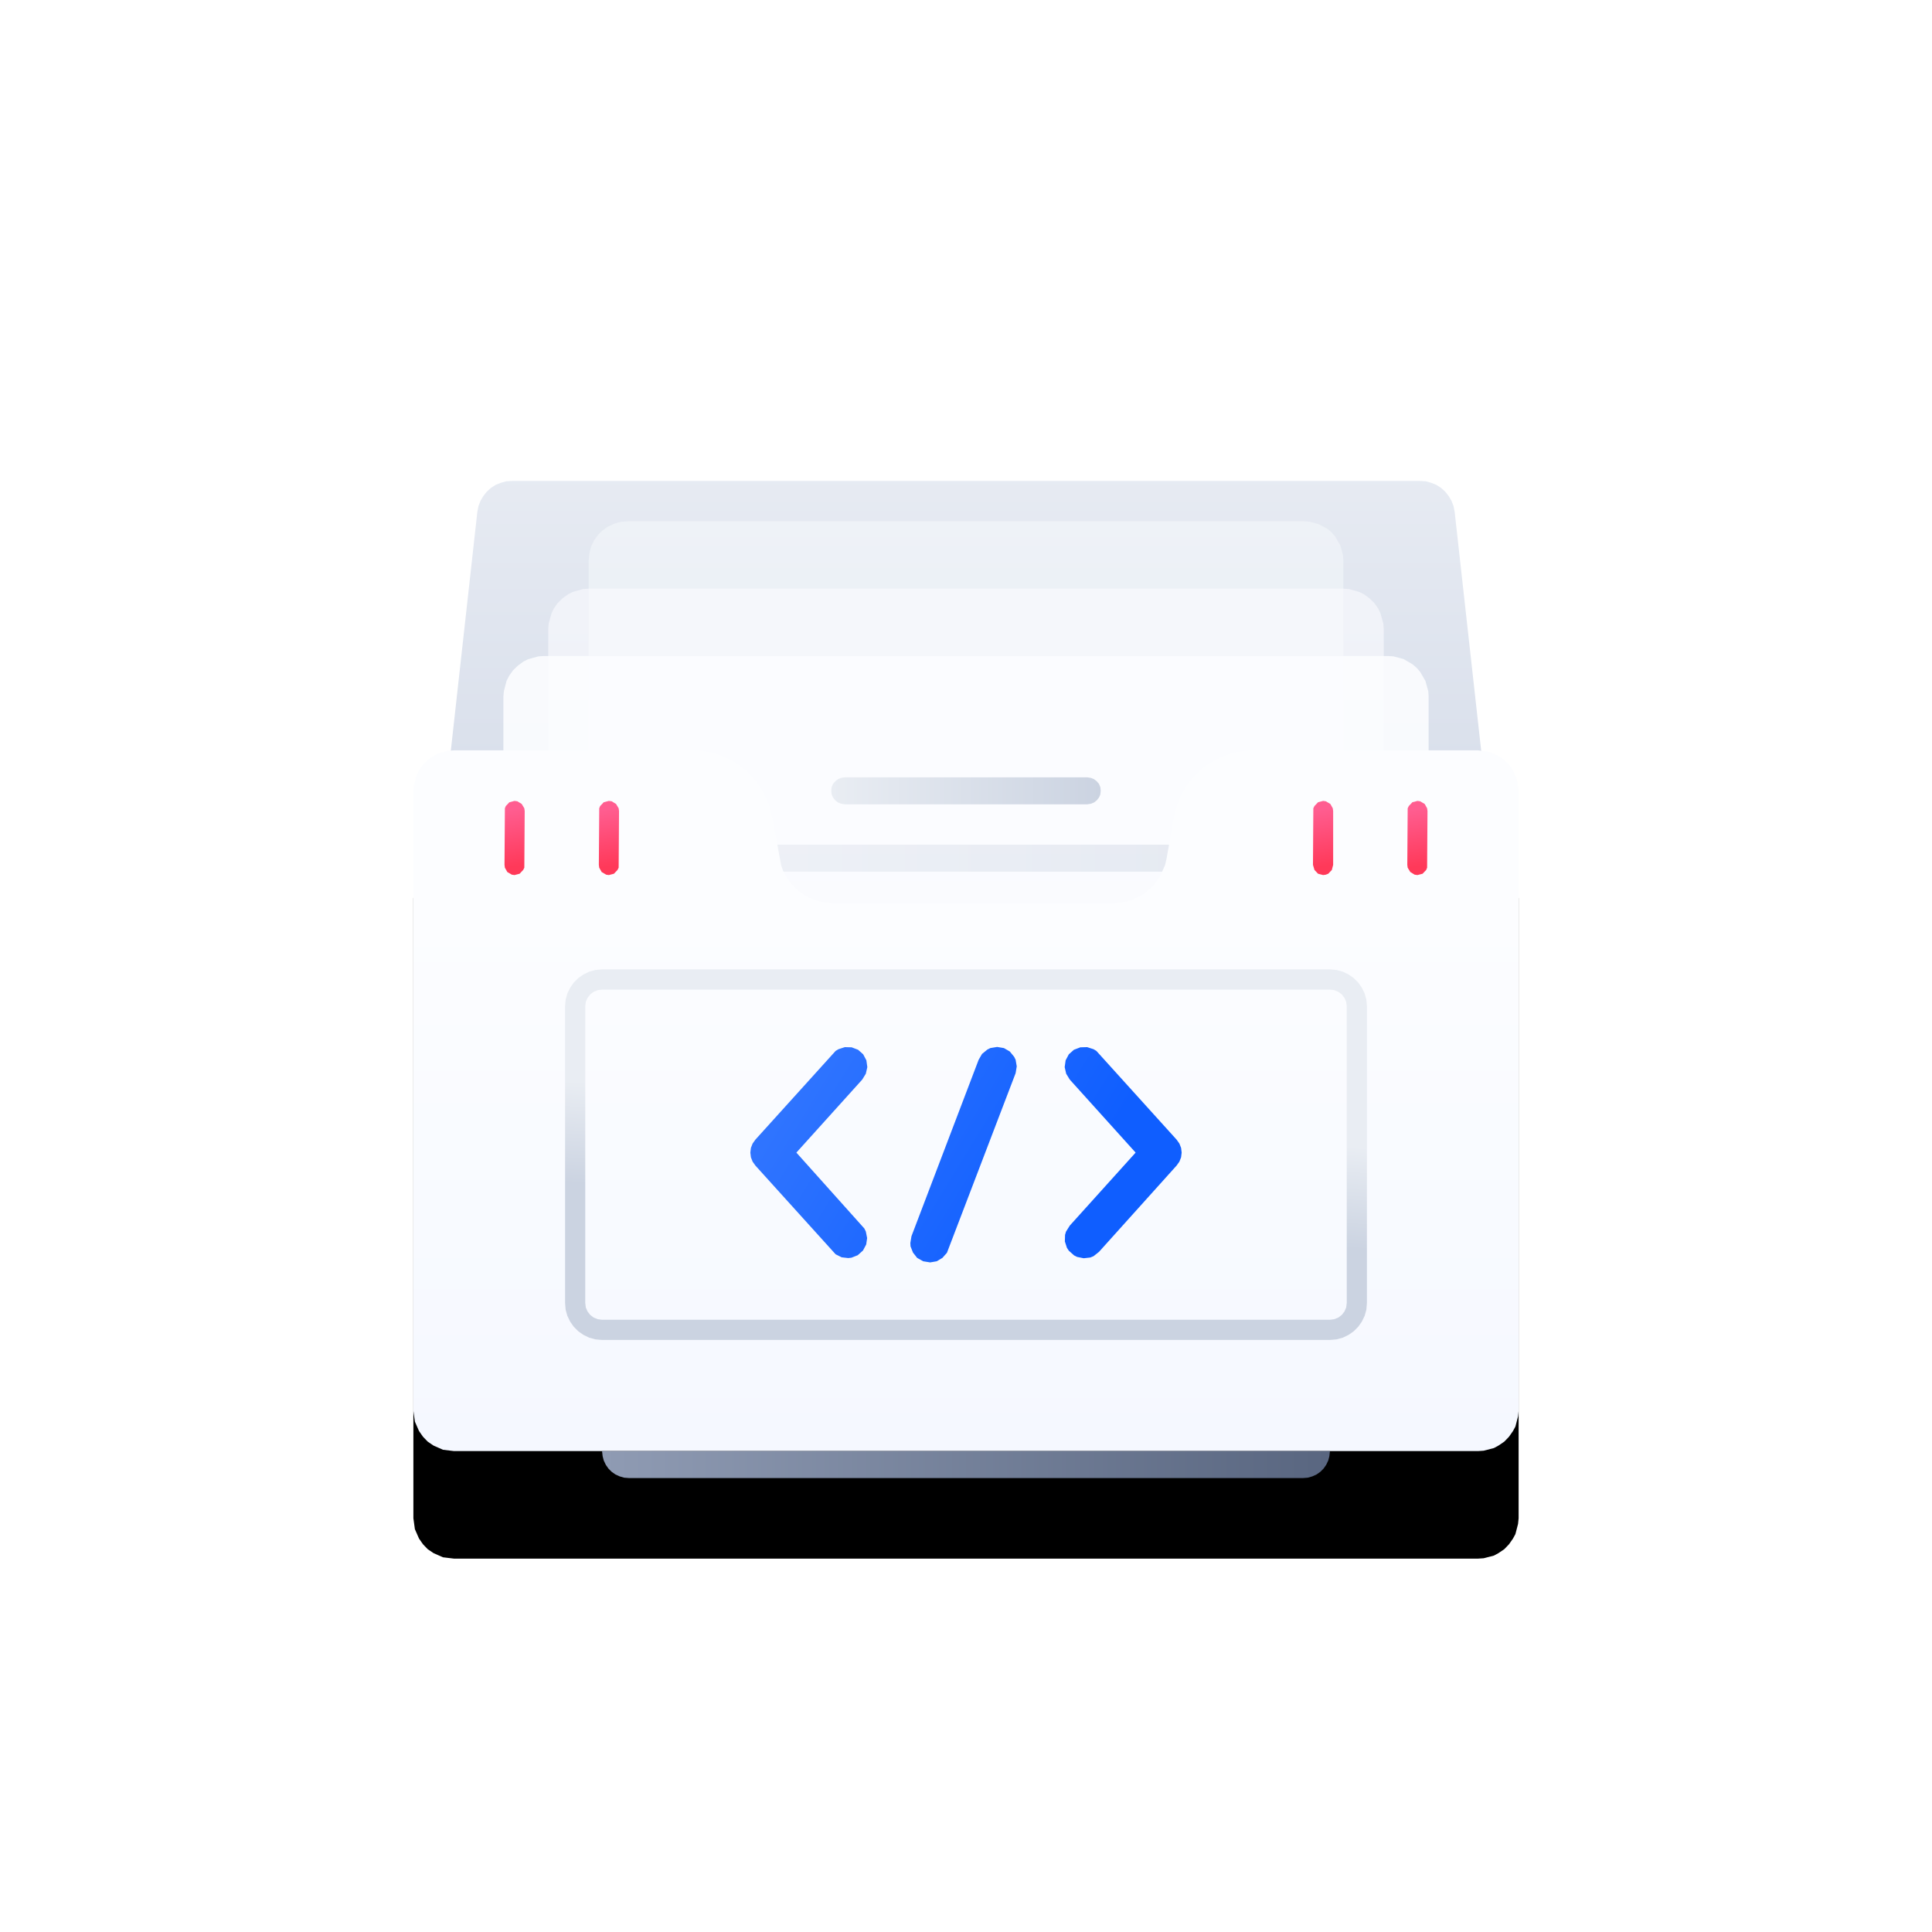 <?xml version="1.0" standalone="no"?><!DOCTYPE svg PUBLIC "-//W3C//DTD SVG 1.1//EN" "http://www.w3.org/Graphics/SVG/1.1/DTD/svg11.dtd"><svg height="1024" node-id="1" sillyvg="true" template-height="1024" template-width="1024" version="1.1" viewBox="0 0 1024 1024" width="1024" xmlns="http://www.w3.org/2000/svg" xmlns:xlink="http://www.w3.org/1999/xlink"><defs node-id="80"><linearGradient gradientUnits="objectBoundingBox" id="linearGradient-1" node-id="5" spreadMethod="pad" x1="0.5" x2="0.5" y1="0" y2="1"><stop offset="0" stop-color="#f9fafc"></stop><stop offset="1" stop-color="#f0f2f5"></stop></linearGradient><linearGradient gradientUnits="objectBoundingBox" id="linearGradient-4" node-id="9" spreadMethod="pad" x1="0.68" x2="0.68" y1="-0.756" y2="0.892"><stop offset="0" stop-color="#fbfcfe"></stop><stop offset="1" stop-color="#ced6e5"></stop></linearGradient><linearGradient gradientUnits="objectBoundingBox" id="linearGradient-5" node-id="12" spreadMethod="pad" x1="0.079" x2="0.079" y1="0.226" y2="1"><stop offset="0" stop-color="#fcfdff"></stop><stop offset="1" stop-color="#f5f8ff"></stop></linearGradient><linearGradient gradientUnits="objectBoundingBox" id="linearGradient-6" node-id="15" spreadMethod="pad" x1="0.079" x2="0.079" y1="0.226" y2="1"><stop offset="0" stop-color="#fcfdff"></stop><stop offset="1" stop-color="#f5f8ff"></stop></linearGradient><linearGradient gradientUnits="objectBoundingBox" id="linearGradient-7" node-id="18" spreadMethod="pad" x1="0.079" x2="0.079" y1="0.226" y2="1"><stop offset="0" stop-color="#fcfdff"></stop><stop offset="1" stop-color="#f5f8ff"></stop></linearGradient><linearGradient gradientUnits="objectBoundingBox" id="linearGradient-8" node-id="21" spreadMethod="pad" x1="0" x2="1" y1="0.5" y2="0.5"><stop offset="0" stop-color="#e9edf3"></stop><stop offset="1" stop-color="#cbd3e1"></stop></linearGradient><linearGradient gradientUnits="objectBoundingBox" id="linearGradient-9" node-id="24" spreadMethod="pad" x1="0" x2="1" y1="0.5" y2="0.5"><stop offset="0" stop-color="#e9edf3"></stop><stop offset="1" stop-color="#cbd3e1"></stop></linearGradient><linearGradient gradientUnits="objectBoundingBox" id="linearGradient-10" node-id="27" spreadMethod="pad" x1="0.079" x2="0.079" y1="0.226" y2="1"><stop offset="0" stop-color="#fcfdff"></stop><stop offset="1" stop-color="#f5f8ff"></stop></linearGradient><linearGradient gradientUnits="objectBoundingBox" id="linearGradient-13" node-id="35" spreadMethod="pad" x1="0" x2="1" y1="0.5" y2="0.5"><stop offset="0" stop-color="#8f9bb3"></stop><stop offset="1" stop-color="#596680"></stop></linearGradient><linearGradient gradientUnits="objectBoundingBox" id="linearGradient-14" node-id="38" spreadMethod="pad" x1="0.517" x2="0.468" y1="0.393" y2="0.661"><stop offset="0" stop-color="#e9edf3"></stop><stop offset="1" stop-color="#cbd3e1"></stop></linearGradient><linearGradient gradientUnits="objectBoundingBox" id="linearGradient1" node-id="142" spreadMethod="pad" x1="0.479" x2="0.517" y1="0.112" y2="0.885"><stop offset="0" stop-color="#ff5d90"></stop><stop offset="1" stop-color="#ff3959"></stop></linearGradient><linearGradient gradientUnits="objectBoundingBox" id="linearGradient2" node-id="149" spreadMethod="pad" x1="0.479" x2="0.517" y1="0.112" y2="0.885"><stop offset="0" stop-color="#ff5d90"></stop><stop offset="1" stop-color="#ff3959"></stop></linearGradient><linearGradient gradientUnits="objectBoundingBox" id="linearGradient3" node-id="156" spreadMethod="pad" x1="0.479" x2="0.517" y1="0.112" y2="0.885"><stop offset="0" stop-color="#ff5d90"></stop><stop offset="1" stop-color="#ff3959"></stop></linearGradient><linearGradient gradientUnits="objectBoundingBox" id="linearGradient-15" node-id="41" spreadMethod="pad" x1="0.479" x2="0.517" y1="0.112" y2="0.885"><stop offset="0" stop-color="#ff5d90"></stop><stop offset="1" stop-color="#ff3959"></stop></linearGradient><linearGradient gradientUnits="objectBoundingBox" id="linearGradient-16" node-id="44" spreadMethod="pad" x1="0.054" x2="0.776" y1="0.375" y2="0.595"><stop offset="0" stop-color="#2f74ff"></stop><stop offset="1" stop-color="#0f5eff"></stop></linearGradient><filter filterUnits="objectBoundingBox" height="771.457" id="filter-12" node-id="31" width="985.757" x="-199.729" y="-0.143"><feOffset color-interpolation-filters="linearRGB" dx="0" dy="57" in="SourceAlpha" result="shadowOffsetOuter1"></feOffset><feGaussianBlur color-interpolation-filters="linearRGB" in="shadowOffsetOuter1" result="shadowBlurOuter1" stdDeviation="71.5 71.5"></feGaussianBlur><feColorMatrix color-interpolation-filters="linearRGB" in="shadowBlurOuter1" result="result3" type="matrix" values="0 0 0 0 0.56 0 0 0 0 0.607 0 0 0 0 0.7 0 0 0 0.362 0"></feColorMatrix></filter><mask height="231.429" id="mask-3" maskUnits="userSpaceOnUse" node-id="54" width="787.864" x="118.09" y="367.714"><path d="M 912.00 512.00 L 911.70 528.00 L 910.70 543.80 L 909.20 559.40 L 907.00 575.00 L 904.20 590.40 L 900.90 605.70 L 896.90 620.90 L 892.40 635.80 L 887.20 650.50 L 881.60 665.10 L 875.30 679.40 L 868.50 693.40 L 861.10 707.20 L 853.30 720.70 L 844.80 733.90 L 835.80 746.80 L 826.40 759.30 L 816.40 771.50 L 805.90 783.30 L 794.80 794.80 L 783.30 805.90 L 771.50 816.40 L 759.30 826.40 L 746.80 835.80 L 733.90 844.80 L 720.70 853.30 L 707.20 861.10 L 693.40 868.50 L 679.40 875.30 L 665.10 881.60 L 650.50 887.20 L 635.80 892.40 L 620.90 896.90 L 605.70 900.90 L 590.40 904.20 L 575.00 907.00 L 559.40 909.20 L 543.80 910.70 L 528.00 911.70 L 512.00 912.00 L 496.00 911.70 L 480.20 910.70 L 464.60 909.20 L 449.00 907.00 L 433.60 904.20 L 418.30 900.90 L 403.10 896.90 L 388.20 892.40 L 373.50 887.20 L 358.90 881.60 L 344.60 875.30 L 330.60 868.50 L 316.80 861.10 L 303.30 853.30 L 290.10 844.80 L 277.20 835.80 L 264.70 826.40 L 252.50 816.40 L 240.70 805.90 L 229.20 794.80 L 218.10 783.30 L 207.60 771.50 L 197.60 759.30 L 188.20 746.80 L 179.20 733.90 L 170.70 720.70 L 162.90 707.20 L 155.50 693.40 L 148.70 679.40 L 142.40 665.10 L 136.80 650.50 L 131.60 635.80 L 127.10 620.90 L 123.10 605.70 L 119.80 590.40 L 117.00 575.00 L 114.80 559.40 L 113.30 543.80 L 112.30 528.00 L 112.00 512.00 L 112.30 496.00 L 113.30 480.20 L 114.80 464.60 L 117.00 449.00 L 119.80 433.60 L 123.10 418.30 L 127.10 403.10 L 131.60 388.20 L 136.80 373.50 L 142.40 358.90 L 148.70 344.60 L 155.50 330.60 L 162.90 316.80 L 170.70 303.30 L 179.20 290.10 L 188.20 277.20 L 197.60 264.70 L 207.60 252.50 L 218.10 240.70 L 229.20 229.20 L 240.70 218.10 L 252.50 207.60 L 264.70 197.60 L 277.20 188.20 L 290.10 179.20 L 303.30 170.70 L 316.80 162.90 L 330.60 155.50 L 344.60 148.70 L 358.90 142.40 L 373.50 136.80 L 388.20 131.60 L 403.10 127.10 L 418.30 123.10 L 433.60 119.80 L 449.00 117.00 L 464.60 114.80 L 480.20 113.30 L 496.00 112.30 L 512.00 112.00 L 528.00 112.30 L 543.80 113.30 L 559.40 114.80 L 575.00 117.00 L 590.40 119.80 L 605.70 123.10 L 620.90 127.10 L 635.80 131.60 L 650.50 136.80 L 665.10 142.40 L 679.40 148.70 L 693.40 155.50 L 707.20 162.90 L 720.70 170.70 L 733.90 179.20 L 746.80 188.20 L 759.30 197.60 L 771.50 207.60 L 783.30 218.10 L 794.80 229.20 L 805.90 240.70 L 816.40 252.50 L 826.40 264.70 L 835.80 277.20 L 844.80 290.10 L 853.30 303.30 L 861.10 316.80 L 868.50 330.60 L 875.30 344.60 L 881.60 358.90 L 887.20 373.50 L 892.40 388.20 L 896.90 403.10 L 900.90 418.30 L 904.20 433.60 L 907.00 449.00 L 909.20 464.60 L 910.70 480.20 L 911.70 496.00 L 912.00 512.00 Z" fill="#ffffff" fill-rule="evenodd" node-id="186" stroke="none" target-height="800" target-width="800" target-x="112" target-y="112"></path></mask></defs><g node-id="247"><path d="M 12.00 12.00 L 1012.00 12.00 L 1012.00 1012.00 L 12.00 1012.00 Z" fill="none" group-id="1" hidden="true" id="矩形" node-id="49" stroke="none" target-height="1000" target-width="1000" target-x="12" target-y="12" visibility="hidden"></path><g node-id="248"><path d="M 512.00 940.60 L 526.90 940.30 L 541.50 939.60 L 556.00 938.30 L 570.30 936.60 L 584.40 934.50 L 598.40 931.90 L 612.30 928.80 L 626.10 925.20 L 639.60 921.30 L 652.80 916.90 L 665.90 912.10 L 678.80 906.90 L 691.60 901.20 L 704.10 895.20 L 716.30 888.80 L 728.30 882.00 L 740.10 874.90 L 751.60 867.40 L 765.10 857.90 L 778.20 847.90 L 790.90 837.40 L 803.20 826.50 L 815.00 815.00 L 826.50 803.20 L 837.40 790.90 L 847.90 778.20 L 857.90 765.10 L 867.40 751.60 L 874.90 740.10 L 882.00 728.30 L 888.80 716.30 L 895.20 704.10 L 901.20 691.60 L 906.90 678.80 L 912.10 665.90 L 916.90 652.80 L 921.30 639.60 L 925.20 626.10 L 928.80 612.30 L 931.90 598.40 L 934.50 584.40 L 936.60 570.30 L 938.30 556.00 L 939.60 541.50 L 940.30 526.90 L 940.60 512.00 L 940.30 497.10 L 939.60 482.50 L 938.30 468.00 L 936.60 453.70 L 934.50 439.60 L 931.90 425.60 L 928.80 411.70 L 925.20 397.90 L 921.30 384.40 L 916.90 371.20 L 912.10 358.10 L 906.90 345.20 L 901.20 332.40 L 895.20 319.90 L 888.80 307.70 L 882.00 295.70 L 874.90 283.90 L 867.40 272.40 L 857.90 258.90 L 847.90 245.80 L 837.40 233.10 L 826.50 220.80 L 815.00 209.00 L 803.20 197.50 L 790.90 186.60 L 778.20 176.10 L 765.10 166.10 L 751.60 156.60 L 740.10 149.10 L 728.30 142.00 L 716.30 135.20 L 704.10 128.80 L 691.60 122.80 L 678.80 117.10 L 665.90 111.90 L 652.80 107.10 L 639.60 102.70 L 626.10 98.80 L 612.30 95.20 L 598.40 92.10 L 584.40 89.50 L 570.30 87.40 L 556.00 85.70 L 541.50 84.40 L 526.90 83.70 L 512.00 83.40 L 497.10 83.70 L 482.50 84.40 L 468.00 85.70 L 453.70 87.40 L 439.60 89.50 L 425.60 92.10 L 411.70 95.20 L 397.90 98.80 L 384.40 102.70 L 371.20 107.10 L 358.10 111.90 L 345.20 117.10 L 332.40 122.80 L 319.90 128.80 L 307.70 135.20 L 295.70 142.00 L 283.90 149.10 L 272.40 156.60 L 258.90 166.10 L 245.80 176.10 L 233.10 186.60 L 220.80 197.50 L 209.00 209.00 L 197.50 220.80 L 186.60 233.10 L 176.10 245.80 L 166.10 258.90 L 156.60 272.40 L 149.10 283.90 L 142.00 295.70 L 135.20 307.70 L 128.80 319.90 L 122.80 332.40 L 117.10 345.20 L 111.90 358.10 L 107.10 371.20 L 102.70 384.40 L 98.80 397.90 L 95.20 411.70 L 92.10 425.60 L 89.50 439.60 L 87.40 453.70 L 85.70 468.00 L 84.40 482.50 L 83.70 497.10 L 83.40 512.00 L 83.70 526.90 L 84.40 541.50 L 85.70 556.00 L 87.40 570.30 L 89.50 584.40 L 92.10 598.40 L 95.20 612.30 L 98.80 626.10 L 102.70 639.60 L 107.10 652.80 L 111.90 665.90 L 117.10 678.80 L 122.80 691.60 L 128.80 704.10 L 135.20 716.30 L 142.00 728.30 L 149.10 740.10 L 156.60 751.60 L 166.10 765.10 L 176.10 778.20 L 186.60 790.90 L 197.50 803.20 L 209.00 815.00 L 220.80 826.50 L 233.10 837.40 L 245.80 847.90 L 258.90 857.90 L 272.40 867.40 L 283.90 874.90 L 295.70 882.00 L 307.70 888.80 L 319.90 895.20 L 332.40 901.20 L 345.20 906.90 L 358.10 912.10 L 371.20 916.90 L 384.40 921.30 L 397.90 925.20 L 411.70 928.80 L 425.60 931.90 L 439.60 934.50 L 453.70 936.60 L 468.00 938.30 L 482.50 939.60 L 497.10 940.30 L 512.00 940.60 Z" fill="#ffffff" fill-rule="evenodd" group-id="1,2" hidden="true" id="椭圆形" node-id="51" stroke="none" target-height="857.2" target-width="857.2" target-x="83.4" target-y="83.4" visibility="hidden"></path><path d="M 526.20 936.80 L 527.60 937.00 L 528.70 937.70 L 529.50 938.80 L 529.80 940.20 L 529.60 941.60 L 528.90 942.80 L 527.80 943.60 L 526.40 943.90 L 512.00 944.10 L 510.60 943.90 L 509.50 943.10 L 508.70 942.00 L 508.40 940.60 L 508.70 939.20 L 509.50 938.00 L 510.60 937.30 L 512.00 937.00 L 526.20 936.80 Z M 476.60 935.60 L 491.00 936.50 L 492.40 936.80 L 493.40 937.70 L 494.10 938.80 L 494.40 940.20 L 494.00 941.60 L 493.20 942.70 L 492.00 943.40 L 490.60 943.60 L 476.20 942.70 L 474.90 942.30 L 473.80 941.40 L 473.20 940.30 L 473.00 938.80 L 473.40 937.50 L 474.20 936.40 L 475.40 935.70 L 476.60 935.60 Z M 568.50 933.30 L 569.90 933.40 L 571.10 934.00 L 572.00 935.00 L 572.50 936.30 L 572.40 937.80 L 571.80 939.00 L 570.80 939.90 L 569.40 940.40 L 555.10 942.00 L 553.70 941.90 L 552.50 941.20 L 551.70 940.20 L 551.20 938.80 L 551.40 937.40 L 552.00 936.20 L 553.10 935.30 L 554.40 934.90 L 568.50 933.30 Z M 430.50 932.90 L 431.10 931.50 L 432.00 930.60 L 433.30 930.00 L 434.70 930.00 L 448.70 932.30 L 450.00 932.80 L 451.00 933.70 L 451.60 934.90 L 451.70 936.40 L 451.20 937.70 L 450.30 938.70 L 449.00 939.30 L 447.60 939.40 L 433.40 937.00 L 432.10 936.50 L 431.10 935.50 L 430.60 934.30 L 430.50 932.90 Z M 610.30 925.60 L 611.70 925.50 L 613.00 926.00 L 614.00 926.90 L 614.60 928.20 L 614.60 929.70 L 614.20 930.90 L 613.20 931.90 L 611.90 932.50 L 597.90 935.60 L 596.40 935.60 L 595.20 935.10 L 594.20 934.10 L 593.70 932.80 L 593.70 931.40 L 594.20 930.10 L 595.10 929.20 L 596.50 928.60 L 610.30 925.60 Z M 388.90 922.70 L 389.60 921.40 L 390.60 920.50 L 391.90 920.10 L 393.30 920.20 L 407.00 923.90 L 408.30 924.60 L 409.20 925.60 L 409.70 926.80 L 409.60 928.30 L 409.00 929.60 L 408.00 930.50 L 406.70 930.90 L 405.30 930.90 L 391.40 927.10 L 390.10 926.40 L 389.20 925.40 L 388.80 924.10 L 388.90 922.70 Z M 651.10 913.70 L 652.60 913.50 L 653.90 913.90 L 655.00 914.70 L 655.70 915.90 L 655.90 917.30 L 655.50 918.60 L 654.70 919.70 L 653.50 920.50 L 639.80 924.90 L 638.30 925.10 L 637.00 924.70 L 636.00 923.80 L 635.30 922.60 L 635.20 921.20 L 635.60 919.90 L 636.40 918.80 L 637.70 918.10 L 651.10 913.70 Z M 348.50 908.30 L 349.30 907.10 L 350.40 906.40 L 351.80 906.10 L 353.20 906.30 L 366.40 911.40 L 367.60 912.20 L 368.40 913.30 L 368.70 914.60 L 368.50 916.00 L 367.80 917.20 L 366.70 918.00 L 365.40 918.30 L 364.00 918.10 L 350.50 913.00 L 349.30 912.20 L 348.60 911.00 L 348.30 909.70 L 348.50 908.30 Z M 690.50 897.80 L 691.90 897.50 L 693.20 897.70 L 694.40 898.40 L 695.20 899.60 L 695.50 901.00 L 695.30 902.30 L 694.60 903.50 L 693.50 904.30 L 680.30 910.10 L 678.90 910.40 L 677.60 910.20 L 676.40 909.40 L 675.60 908.20 L 675.30 906.80 L 675.60 905.50 L 676.30 904.40 L 677.50 903.60 L 690.50 897.80 Z M 309.80 890.00 L 310.70 888.90 L 311.90 888.20 L 313.20 888.10 L 314.60 888.50 L 327.20 894.80 L 328.40 895.70 L 329.00 896.90 L 329.20 898.20 L 328.90 899.60 L 328.00 900.70 L 326.80 901.40 L 325.50 901.60 L 324.10 901.30 L 311.30 894.80 L 310.10 893.90 L 309.50 892.70 L 309.40 891.30 L 309.80 890.00 Z M 728.10 878.00 L 729.50 877.60 L 730.80 877.60 L 732.00 878.20 L 733.00 879.30 L 733.50 880.60 L 733.40 882.00 L 732.80 883.20 L 731.70 884.20 L 719.20 891.30 L 717.90 891.70 L 716.50 891.60 L 715.30 891.00 L 714.40 889.90 L 714.00 888.50 L 714.10 887.20 L 714.70 886.00 L 715.80 885.00 L 728.10 878.00 Z M 273.00 867.80 L 274.00 866.80 L 275.30 866.30 L 276.70 866.30 L 278.00 866.80 L 289.90 874.40 L 291.00 875.40 L 291.50 876.70 L 291.60 878.00 L 291.10 879.40 L 290.10 880.40 L 288.90 881.00 L 287.50 881.00 L 286.20 880.50 L 274.00 872.80 L 273.00 871.80 L 272.50 870.50 L 272.50 869.20 L 273.00 867.80 Z M 763.60 854.60 L 764.90 854.00 L 766.20 853.90 L 767.50 854.40 L 768.60 855.30 L 769.20 856.60 L 769.20 858.00 L 768.80 859.30 L 767.80 860.30 L 756.10 868.70 L 754.70 869.20 L 753.40 869.20 L 752.10 868.70 L 751.10 867.80 L 750.50 866.40 L 750.50 865.10 L 751.00 863.80 L 752.00 862.80 L 763.60 854.60 Z M 238.70 842.20 L 239.80 841.30 L 241.10 840.90 L 242.50 841.00 L 243.70 841.70 L 254.90 850.40 L 255.80 851.50 L 256.20 852.80 L 256.20 854.10 L 255.60 855.40 L 254.50 856.40 L 253.20 856.80 L 251.80 856.70 L 250.50 856.10 L 239.20 847.20 L 238.30 846.10 L 237.90 844.80 L 238.10 843.40 L 238.70 842.20 Z M 796.50 827.70 L 797.70 827.00 L 799.10 826.80 L 800.40 827.10 L 801.60 828.00 L 802.30 829.20 L 802.50 830.60 L 802.10 831.90 L 801.30 833.00 L 790.40 842.50 L 789.20 843.20 L 787.80 843.30 L 786.50 842.90 L 785.40 842.10 L 784.70 840.80 L 784.60 839.50 L 785.00 838.10 L 785.80 837.00 L 796.50 827.70 Z M 207.10 813.20 L 208.30 812.40 L 209.60 812.20 L 211.00 812.40 L 212.20 813.20 L 222.40 823.00 L 223.20 824.20 L 223.50 825.50 L 223.30 826.90 L 222.60 828.10 L 221.40 828.90 L 220.10 829.20 L 218.70 829.00 L 217.50 828.30 L 207.10 818.30 L 206.30 817.10 L 206.10 815.70 L 206.30 814.40 L 207.10 813.20 Z M 826.60 797.80 L 827.70 796.90 L 829.00 796.60 L 830.40 796.80 L 831.60 797.50 L 832.50 798.70 L 832.80 800.00 L 832.60 801.40 L 831.90 802.60 L 822.00 813.10 L 820.80 813.90 L 819.50 814.20 L 818.10 813.90 L 816.90 813.20 L 816.10 812.00 L 815.90 810.60 L 816.10 809.30 L 816.90 808.10 L 826.60 797.80 Z M 178.60 781.30 L 179.90 780.70 L 181.20 780.50 L 182.50 780.90 L 183.60 781.80 L 192.80 792.60 L 193.50 793.90 L 193.70 795.20 L 193.30 796.50 L 192.50 797.70 L 191.20 798.40 L 189.90 798.50 L 188.60 798.20 L 187.40 797.30 L 178.10 786.40 L 177.40 785.10 L 177.30 783.80 L 177.70 782.50 L 178.60 781.30 Z M 853.60 765.00 L 854.60 764.00 L 855.90 763.50 L 857.30 763.60 L 858.60 764.20 L 859.50 765.30 L 860.00 766.60 L 859.90 767.90 L 859.30 769.20 L 850.50 780.60 L 849.40 781.50 L 848.10 782.00 L 846.80 781.90 L 845.50 781.20 L 844.60 780.10 L 844.20 778.80 L 844.30 777.50 L 844.90 776.20 L 853.60 765.00 Z M 153.30 746.70 L 154.60 746.10 L 156.00 746.20 L 157.30 746.70 L 158.30 747.70 L 166.30 759.30 L 166.90 760.60 L 167.00 762.00 L 166.50 763.30 L 165.50 764.30 L 164.20 764.90 L 162.90 764.90 L 161.60 764.50 L 160.50 763.50 L 152.30 751.60 L 151.80 750.30 L 151.80 749.00 L 152.30 747.70 L 153.30 746.70 Z M 877.20 729.60 L 878.10 728.50 L 879.30 728.00 L 880.70 727.90 L 882.00 728.40 L 883.10 729.30 L 883.70 730.50 L 883.80 731.90 L 883.30 733.30 L 875.70 745.50 L 874.70 746.50 L 873.50 747.00 L 872.10 747.10 L 870.80 746.60 L 869.70 745.60 L 869.20 744.30 L 869.20 743.00 L 869.70 741.60 L 877.20 729.60 Z M 131.60 709.70 L 133.00 709.30 L 134.40 709.50 L 135.60 710.10 L 136.50 711.20 L 143.30 723.60 L 143.80 725.00 L 143.70 726.30 L 143.10 727.50 L 142.00 728.50 L 140.70 728.90 L 139.30 728.80 L 138.10 728.20 L 137.10 727.20 L 130.20 714.60 L 129.80 713.20 L 129.90 711.80 L 130.50 710.60 L 131.60 709.70 Z M 897.10 692.10 L 897.90 690.90 L 899.10 690.20 L 900.40 690.00 L 901.80 690.30 L 903.00 691.20 L 903.70 692.40 L 903.90 693.70 L 903.60 695.10 L 897.20 708.00 L 896.30 709.10 L 895.10 709.80 L 893.80 710.00 L 892.40 709.60 L 891.30 708.70 L 890.60 707.50 L 890.50 706.20 L 890.90 704.80 L 897.10 692.10 Z M 113.80 670.80 L 115.20 670.50 L 116.50 670.80 L 117.70 671.60 L 118.40 672.70 L 124.00 685.80 L 124.30 687.20 L 124.10 688.50 L 123.40 689.60 L 122.20 690.50 L 120.80 690.80 L 119.50 690.60 L 118.30 689.80 L 117.50 688.70 L 111.80 675.40 L 111.60 674.00 L 111.80 672.70 L 112.60 671.60 L 113.80 670.80 Z M 913.20 652.70 L 913.90 651.50 L 915.00 650.70 L 916.30 650.30 L 917.70 650.50 L 918.90 651.30 L 919.70 652.40 L 920.10 653.70 L 919.90 655.10 L 914.90 668.60 L 914.10 669.80 L 913.00 670.60 L 911.70 670.90 L 910.30 670.60 L 909.10 669.90 L 908.30 668.70 L 908.00 667.40 L 908.20 666.00 L 913.20 652.70 Z M 99.90 630.20 L 101.40 630.10 L 102.70 630.50 L 103.70 631.40 L 104.40 632.70 L 108.60 646.20 L 108.80 647.60 L 108.40 648.90 L 107.60 650.00 L 106.30 650.70 L 104.90 650.90 L 103.60 650.50 L 102.50 649.70 L 101.80 648.40 L 97.50 634.70 L 97.40 633.30 L 97.80 632.00 L 98.70 630.90 L 99.90 630.20 Z M 925.20 611.90 L 925.80 610.60 L 926.80 609.70 L 928.10 609.30 L 929.50 609.30 L 930.80 609.90 L 931.70 610.90 L 932.20 612.20 L 932.10 613.60 L 928.50 627.60 L 927.90 628.80 L 926.80 629.70 L 925.60 630.10 L 924.10 630.00 L 922.90 629.40 L 922.00 628.40 L 921.50 627.10 L 921.60 625.60 L 925.20 611.90 Z M 90.20 588.50 L 91.70 588.60 L 92.90 589.10 L 93.90 590.10 L 94.40 591.40 L 97.30 605.30 L 97.30 606.70 L 96.80 608.00 L 95.90 608.90 L 94.60 609.50 L 93.10 609.60 L 91.90 609.10 L 90.90 608.10 L 90.30 606.80 L 87.40 592.70 L 87.40 591.30 L 87.90 590.00 L 88.90 589.10 L 90.20 588.50 Z M 933.10 570.10 L 933.50 568.80 L 934.40 567.80 L 935.70 567.20 L 937.10 567.10 L 938.40 567.60 L 939.40 568.50 L 940.00 569.70 L 940.10 571.10 L 937.90 585.40 L 937.40 586.70 L 936.50 587.70 L 935.20 588.20 L 933.80 588.30 L 932.50 587.80 L 931.50 586.80 L 930.90 585.60 L 930.90 584.10 L 933.10 570.10 Z M 84.70 546.00 L 86.20 546.20 L 87.40 546.80 L 88.20 547.90 L 88.60 549.30 L 90.10 563.30 L 90.00 564.80 L 89.30 566.00 L 88.30 566.90 L 87.00 567.30 L 85.50 567.20 L 84.30 566.60 L 83.40 565.60 L 83.00 564.20 L 81.50 549.90 L 81.70 548.50 L 82.30 547.30 L 83.40 546.40 L 84.70 546.00 Z M 940.20 524.40 L 941.80 524.70 L 942.90 525.50 L 943.60 526.70 L 943.80 528.10 L 943.10 542.50 L 942.70 543.90 L 941.90 544.90 L 940.70 545.60 L 939.30 545.80 L 937.90 545.40 L 936.80 544.60 L 936.10 543.40 L 936.00 542.00 L 936.70 527.80 L 937.00 526.40 L 937.80 525.30 L 939.00 524.60 L 940.20 524.40 Z M 83.50 503.20 L 84.90 503.50 L 86.00 504.30 L 86.80 505.40 L 87.00 506.80 L 87.10 521.00 L 86.80 522.40 L 86.10 523.50 L 85.00 524.30 L 83.60 524.60 L 82.20 524.40 L 81.00 523.60 L 80.30 522.50 L 80.00 521.10 L 79.90 512.00 L 79.90 506.70 L 80.20 505.30 L 81.00 504.20 L 82.10 503.50 L 83.50 503.20 Z M 939.50 481.60 L 940.90 481.80 L 942.10 482.50 L 942.90 483.60 L 943.30 485.00 L 944.00 499.40 L 943.70 500.80 L 943.00 501.90 L 941.90 502.70 L 940.50 503.00 L 939.10 502.80 L 937.90 502.00 L 937.10 500.90 L 936.80 499.60 L 936.20 485.40 L 936.40 484.00 L 937.10 482.80 L 938.10 482.00 L 939.50 481.60 Z M 82.50 463.70 L 83.00 462.40 L 83.80 461.30 L 85.00 460.70 L 86.50 460.60 L 87.80 461.00 L 88.90 461.90 L 89.50 463.10 L 89.60 464.50 L 88.30 478.60 L 87.90 480.00 L 87.10 481.10 L 85.90 481.70 L 84.50 481.90 L 83.10 481.50 L 82.00 480.70 L 81.30 479.50 L 81.20 478.10 L 82.50 463.70 Z M 934.40 439.10 L 935.80 439.20 L 937.10 439.70 L 938.00 440.70 L 938.50 442.10 L 940.60 456.30 L 940.50 457.70 L 939.90 458.90 L 938.90 459.80 L 937.50 460.30 L 936.10 460.20 L 934.90 459.60 L 934.00 458.60 L 933.50 457.20 L 931.50 443.20 L 931.50 441.80 L 932.10 440.50 L 933.10 439.60 L 934.40 439.10 Z M 89.50 421.00 L 90.00 419.70 L 91.00 418.80 L 92.30 418.30 L 93.70 418.30 L 95.00 418.90 L 95.90 419.80 L 96.50 421.10 L 96.40 422.50 L 93.70 436.40 L 93.20 437.80 L 92.20 438.70 L 91.00 439.30 L 89.60 439.30 L 88.20 438.80 L 87.30 437.80 L 86.70 436.60 L 86.70 435.20 L 89.50 421.00 Z M 925.10 397.30 L 926.50 397.20 L 927.80 397.60 L 928.80 398.50 L 929.40 399.80 L 932.90 413.80 L 933.00 415.20 L 932.50 416.50 L 931.60 417.50 L 930.30 418.10 L 928.80 418.10 L 927.60 417.60 L 926.60 416.70 L 926.00 415.40 L 922.50 401.60 L 922.40 400.20 L 922.90 398.90 L 923.80 397.90 L 925.10 397.30 Z M 100.60 379.20 L 101.30 378.00 L 102.40 377.20 L 103.70 376.80 L 105.10 376.90 L 106.40 377.60 L 107.20 378.70 L 107.60 380.00 L 107.40 381.40 L 103.30 395.00 L 102.70 396.30 L 101.60 397.10 L 100.30 397.60 L 98.90 397.40 L 97.60 396.80 L 96.80 395.70 L 96.30 394.40 L 96.40 393.00 L 100.60 379.20 Z M 911.50 356.60 L 912.90 356.40 L 914.30 356.70 L 915.40 357.40 L 916.10 358.70 L 921.00 372.20 L 921.20 373.60 L 920.90 374.90 L 920.00 376.00 L 918.80 376.70 L 917.40 376.90 L 916.10 376.60 L 915.00 375.70 L 914.30 374.50 L 909.50 361.20 L 909.20 359.80 L 909.50 358.50 L 910.30 357.30 L 911.50 356.60 Z M 116.00 338.80 L 116.80 337.70 L 117.90 336.90 L 119.30 336.70 L 120.70 337.00 L 121.80 337.80 L 122.60 339.00 L 122.80 340.30 L 122.50 341.70 L 117.00 354.80 L 116.30 356.00 L 115.10 356.70 L 113.80 357.00 L 112.40 356.80 L 111.20 356.00 L 110.40 354.90 L 110.10 353.50 L 110.40 352.10 L 116.00 338.80 Z M 894.00 317.50 L 895.40 317.10 L 896.70 317.30 L 897.90 318.00 L 898.80 319.10 L 905.00 332.10 L 905.40 333.50 L 905.10 334.90 L 904.40 336.00 L 903.30 336.90 L 901.90 337.20 L 900.60 337.00 L 899.40 336.30 L 898.50 335.10 L 892.40 322.30 L 892.10 320.90 L 892.20 319.60 L 892.90 318.40 L 894.00 317.50 Z M 135.20 300.20 L 136.20 299.10 L 137.40 298.50 L 138.80 298.40 L 140.10 298.80 L 141.20 299.80 L 141.80 301.00 L 141.90 302.30 L 141.50 303.70 L 134.70 316.10 L 133.80 317.20 L 132.60 317.90 L 131.30 318.00 L 129.90 317.70 L 128.80 316.80 L 128.20 315.60 L 128.00 314.20 L 128.40 312.80 L 135.20 300.20 Z M 872.70 280.40 L 874.00 279.90 L 875.40 279.90 L 876.60 280.40 L 877.60 281.50 L 885.10 293.80 L 885.50 295.10 L 885.40 296.50 L 884.90 297.70 L 883.80 298.70 L 882.40 299.10 L 881.10 299.00 L 879.90 298.50 L 878.90 297.40 L 871.50 285.30 L 871.00 284.00 L 871.10 282.60 L 871.60 281.40 L 872.70 280.40 Z M 158.30 263.60 L 159.40 262.60 L 160.60 262.10 L 162.00 262.20 L 163.30 262.70 L 164.30 263.80 L 164.80 265.10 L 164.70 266.40 L 164.20 267.70 L 156.20 279.40 L 155.20 280.50 L 154.00 281.00 L 152.60 281.00 L 151.30 280.50 L 150.30 279.50 L 149.70 278.20 L 149.70 276.90 L 150.20 275.50 L 158.30 263.60 Z M 847.70 245.50 L 849.00 244.90 L 850.30 244.80 L 851.60 245.20 L 852.70 246.10 L 861.40 257.60 L 862.00 258.90 L 862.00 260.30 L 861.60 261.60 L 860.60 262.60 L 859.30 263.20 L 857.90 263.30 L 856.70 262.80 L 855.60 261.80 L 847.10 250.50 L 846.40 249.30 L 846.30 247.90 L 846.80 246.60 L 847.70 245.50 Z M 184.90 229.50 L 186.10 228.70 L 187.40 228.30 L 188.70 228.50 L 190.00 229.20 L 190.80 230.30 L 191.20 231.60 L 191.00 233.00 L 190.30 234.20 L 181.30 245.10 L 180.10 246.00 L 178.90 246.40 L 177.50 246.30 L 176.20 245.60 L 175.30 244.50 L 174.90 243.20 L 175.00 241.90 L 175.70 240.60 L 184.90 229.50 Z M 819.40 213.30 L 820.60 212.60 L 821.90 212.30 L 823.30 212.60 L 824.40 213.40 L 834.20 224.00 L 834.90 225.20 L 835.10 226.60 L 834.80 227.90 L 833.90 229.10 L 832.70 229.80 L 831.30 230.00 L 830.00 229.60 L 828.90 228.80 L 819.30 218.40 L 818.50 217.20 L 818.30 215.80 L 818.60 214.50 L 819.40 213.30 Z M 214.70 198.30 L 216.00 197.60 L 217.30 197.40 L 218.60 197.60 L 219.80 198.50 L 220.50 199.70 L 220.80 201.00 L 220.50 202.30 L 219.70 203.50 L 209.50 213.40 L 208.30 214.20 L 207.00 214.50 L 205.70 214.30 L 204.50 213.50 L 203.70 212.30 L 203.40 211.00 L 203.70 209.60 L 204.50 208.40 L 214.70 198.30 Z M 788.10 184.20 L 789.20 183.30 L 790.50 182.90 L 791.90 183.10 L 793.10 183.80 L 803.90 193.30 L 804.70 194.50 L 805.10 195.80 L 804.90 197.20 L 804.10 198.40 L 803.00 199.20 L 801.60 199.50 L 800.30 199.30 L 799.10 198.60 L 788.50 189.20 L 787.60 188.10 L 787.20 186.80 L 787.40 185.40 L 788.10 184.20 Z M 247.50 170.20 L 248.80 169.60 L 250.20 169.50 L 251.40 169.90 L 252.50 170.90 L 253.20 172.10 L 253.20 173.50 L 252.80 174.80 L 251.90 175.90 L 240.80 184.70 L 239.60 185.40 L 238.20 185.50 L 236.90 185.20 L 235.80 184.30 L 235.10 183.00 L 235.00 181.60 L 235.40 180.30 L 236.30 179.20 L 247.50 170.20 Z M 754.00 158.20 L 755.00 157.20 L 756.30 156.70 L 757.60 156.70 L 758.90 157.30 L 770.60 165.70 L 771.60 166.80 L 772.00 168.10 L 771.90 169.50 L 771.30 170.70 L 770.30 171.70 L 769.00 172.10 L 767.60 172.10 L 766.30 171.50 L 754.80 163.20 L 753.90 162.10 L 753.40 160.90 L 753.40 159.50 L 754.00 158.20 Z M 283.00 145.50 L 284.30 145.00 L 285.70 145.00 L 286.90 145.60 L 287.90 146.60 L 288.40 147.90 L 288.40 149.30 L 287.80 150.50 L 286.80 151.50 L 274.90 159.20 L 273.60 159.80 L 272.20 159.80 L 271.00 159.30 L 269.90 158.30 L 269.40 156.90 L 269.40 155.60 L 269.90 154.30 L 270.90 153.30 L 283.00 145.50 Z M 717.50 135.80 L 718.40 134.70 L 719.60 134.10 L 721.00 134.00 L 722.30 134.40 L 734.80 141.60 L 735.80 142.60 L 736.40 143.80 L 736.50 145.20 L 736.00 146.50 L 735.00 147.60 L 733.80 148.20 L 732.40 148.20 L 731.10 147.70 L 718.80 140.60 L 717.80 139.70 L 717.10 138.50 L 717.00 137.10 L 717.50 135.80 Z M 320.70 124.40 L 322.10 124.00 L 323.40 124.20 L 324.60 124.90 L 325.50 126.00 L 325.80 127.40 L 325.70 128.70 L 325.00 129.90 L 323.90 130.80 L 311.30 137.30 L 309.90 137.70 L 308.60 137.60 L 307.30 136.90 L 306.40 135.80 L 306.00 134.50 L 306.20 133.10 L 306.80 131.90 L 307.90 131.00 L 320.70 124.40 Z M 678.90 117.10 L 679.70 115.90 L 680.80 115.20 L 682.20 115.00 L 683.50 115.20 L 696.70 121.20 L 697.80 122.00 L 698.50 123.20 L 698.70 124.60 L 698.40 125.90 L 697.50 127.10 L 696.30 127.80 L 695.00 128.00 L 693.60 127.60 L 680.70 121.80 L 679.50 121.00 L 678.80 119.80 L 678.60 118.50 L 678.90 117.10 Z M 360.30 107.20 L 361.70 107.00 L 363.00 107.30 L 364.10 108.10 L 364.90 109.30 L 365.10 110.70 L 364.80 112.10 L 364.00 113.20 L 362.80 113.90 L 349.60 119.10 L 348.20 119.40 L 346.90 119.10 L 345.80 118.40 L 345.00 117.20 L 344.70 115.80 L 345.00 114.50 L 345.70 113.30 L 346.90 112.50 L 360.30 107.20 Z M 638.60 102.40 L 639.30 101.20 L 640.30 100.30 L 641.60 99.90 L 643.10 100.10 L 656.70 104.70 L 657.90 105.40 L 658.70 106.50 L 659.10 107.80 L 658.90 109.20 L 658.10 110.50 L 657.10 111.30 L 655.70 111.60 L 654.30 111.40 L 640.90 106.90 L 639.70 106.20 L 638.80 105.10 L 638.40 103.80 L 638.60 102.40 Z M 401.50 94.10 L 402.90 94.00 L 404.20 94.50 L 405.20 95.40 L 405.90 96.70 L 406.00 98.10 L 405.50 99.40 L 404.60 100.40 L 403.30 101.00 L 389.70 104.90 L 388.30 105.00 L 387.00 104.60 L 385.90 103.70 L 385.30 102.50 L 385.10 101.00 L 385.50 99.70 L 386.40 98.70 L 387.70 98.00 L 401.50 94.10 Z M 597.00 91.80 L 597.60 90.50 L 598.60 89.60 L 599.80 89.10 L 601.30 89.10 L 615.30 92.30 L 616.60 92.90 L 617.50 93.90 L 618.00 95.20 L 617.90 96.60 L 617.30 97.90 L 616.30 98.80 L 615.00 99.30 L 613.60 99.20 L 599.80 96.10 L 598.50 95.50 L 597.50 94.50 L 597.00 93.30 L 597.00 91.80 Z M 443.80 85.20 L 445.20 85.30 L 446.40 85.80 L 447.40 86.80 L 447.90 88.20 L 447.80 89.60 L 447.20 90.80 L 446.20 91.80 L 444.90 92.30 L 431.00 94.70 L 429.50 94.70 L 428.30 94.20 L 427.30 93.20 L 426.80 91.90 L 426.80 90.50 L 427.30 89.20 L 428.30 88.20 L 429.60 87.70 L 443.80 85.20 Z M 554.60 85.50 L 555.10 84.10 L 556.00 83.10 L 557.20 82.50 L 558.60 82.30 L 572.90 84.10 L 574.20 84.60 L 575.20 85.50 L 575.80 86.70 L 575.90 88.10 L 575.40 89.50 L 574.50 90.50 L 573.30 91.10 L 571.90 91.20 L 557.80 89.40 L 556.50 89.00 L 555.40 88.10 L 554.80 86.90 L 554.60 85.50 Z M 486.70 80.60 L 488.10 80.80 L 489.30 81.50 L 490.10 82.60 L 490.50 83.90 L 490.30 85.40 L 489.60 86.50 L 488.50 87.30 L 487.10 87.70 L 473.00 88.80 L 471.60 88.60 L 470.40 88.00 L 469.50 86.90 L 469.10 85.50 L 469.30 84.10 L 469.90 82.90 L 471.00 82.10 L 472.40 81.70 L 486.70 80.60 Z M 515.50 79.90 L 529.90 80.20 L 531.30 80.60 L 532.40 81.40 L 533.10 82.50 L 533.30 83.90 L 533.00 85.30 L 532.20 86.40 L 531.00 87.10 L 529.60 87.40 L 515.40 87.00 L 514.00 86.70 L 512.90 85.90 L 512.20 84.80 L 511.90 83.40 L 512.20 82.00 L 513.00 80.90 L 514.10 80.10 L 515.50 79.90 Z" fill="#ebedf0" fill-opacity="0.659" fill-rule="nonzero" group-id="1,2" hidden="true" id="椭圆形" node-id="52" stroke="none" target-height="864.2" target-width="864.1" target-x="79.9" target-y="79.9" visibility="hidden"></path><g node-id="250"><g node-id="258"><path d="M 912.00 512.00 L 911.70 528.00 L 910.70 543.80 L 909.20 559.40 L 907.00 575.00 L 904.20 590.40 L 900.90 605.70 L 896.90 620.90 L 892.40 635.80 L 887.20 650.50 L 881.60 665.10 L 875.30 679.40 L 868.50 693.40 L 861.10 707.20 L 853.30 720.70 L 844.80 733.90 L 835.80 746.80 L 826.40 759.30 L 816.40 771.50 L 805.90 783.30 L 794.80 794.80 L 783.30 805.90 L 771.50 816.40 L 759.30 826.40 L 746.80 835.80 L 733.90 844.80 L 720.70 853.30 L 707.20 861.10 L 693.40 868.50 L 679.40 875.30 L 665.10 881.60 L 650.50 887.20 L 635.80 892.40 L 620.90 896.90 L 605.70 900.90 L 590.40 904.20 L 575.00 907.00 L 559.40 909.20 L 543.80 910.70 L 528.00 911.70 L 512.00 912.00 L 496.00 911.70 L 480.20 910.70 L 464.60 909.20 L 449.00 907.00 L 433.60 904.20 L 418.30 900.90 L 403.10 896.90 L 388.20 892.40 L 373.50 887.20 L 358.90 881.60 L 344.60 875.30 L 330.60 868.50 L 316.80 861.10 L 303.30 853.30 L 290.10 844.80 L 277.20 835.80 L 264.70 826.40 L 252.50 816.40 L 240.70 805.90 L 229.20 794.80 L 218.10 783.30 L 207.60 771.50 L 197.60 759.30 L 188.20 746.80 L 179.20 733.90 L 170.70 720.70 L 162.90 707.20 L 155.50 693.40 L 148.70 679.40 L 142.40 665.10 L 136.80 650.50 L 131.60 635.80 L 127.10 620.90 L 123.10 605.70 L 119.80 590.40 L 117.00 575.00 L 114.80 559.40 L 113.30 543.80 L 112.30 528.00 L 112.00 512.00 L 112.30 496.00 L 113.30 480.20 L 114.80 464.60 L 117.00 449.00 L 119.80 433.60 L 123.10 418.30 L 127.10 403.10 L 131.60 388.20 L 136.80 373.50 L 142.40 358.90 L 148.70 344.60 L 155.50 330.60 L 162.90 316.80 L 170.70 303.30 L 179.20 290.10 L 188.20 277.20 L 197.60 264.70 L 207.60 252.50 L 218.10 240.70 L 229.20 229.20 L 240.70 218.10 L 252.50 207.60 L 264.70 197.60 L 277.20 188.20 L 290.10 179.20 L 303.30 170.70 L 316.80 162.90 L 330.60 155.50 L 344.60 148.70 L 358.90 142.40 L 373.50 136.80 L 388.20 131.60 L 403.10 127.10 L 418.30 123.10 L 433.60 119.80 L 449.00 117.00 L 464.60 114.80 L 480.20 113.30 L 496.00 112.30 L 512.00 112.00 L 528.00 112.30 L 543.80 113.30 L 559.40 114.80 L 575.00 117.00 L 590.40 119.80 L 605.70 123.10 L 620.90 127.10 L 635.80 131.60 L 650.50 136.80 L 665.10 142.40 L 679.40 148.70 L 693.40 155.50 L 707.20 162.90 L 720.70 170.70 L 733.90 179.20 L 746.80 188.20 L 759.30 197.60 L 771.50 207.60 L 783.30 218.10 L 794.80 229.20 L 805.90 240.70 L 816.40 252.50 L 826.40 264.70 L 835.80 277.20 L 844.80 290.10 L 853.30 303.30 L 861.10 316.80 L 868.50 330.60 L 875.30 344.60 L 881.60 358.90 L 887.20 373.50 L 892.40 388.20 L 896.90 403.10 L 900.90 418.30 L 904.20 433.60 L 907.00 449.00 L 909.20 464.60 L 910.70 480.20 L 911.70 496.00 L 912.00 512.00 Z" fill="url(#linearGradient-1)" fill-rule="evenodd" group-id="1,2,4,12" hidden="true" node-id="199" stroke="none" target-height="800" target-width="800" target-x="112" target-y="112" visibility="hidden"></path></g><path d="M 779.70 572.70 L 781.10 573.00 L 782.30 573.80 L 783.00 574.90 L 783.30 576.30 L 783.00 577.70 L 782.30 578.80 L 781.10 579.60 L 779.70 579.90 L 772.60 579.90 L 771.20 579.60 L 770.10 578.80 L 769.30 577.70 L 769.00 576.30 L 769.30 574.90 L 770.10 573.80 L 771.20 573.00 L 772.60 572.70 L 779.70 572.70 Z M 608.30 572.70 L 609.70 573.00 L 610.80 573.80 L 611.60 574.90 L 611.90 576.30 L 611.60 577.70 L 610.80 578.80 L 609.70 579.60 L 608.30 579.90 L 601.20 579.90 L 599.80 579.60 L 598.70 578.80 L 597.90 577.70 L 597.60 576.30 L 597.90 574.90 L 598.70 573.80 L 599.80 573.00 L 601.20 572.70 L 608.30 572.70 Z M 636.90 572.70 L 638.30 573.00 L 639.40 573.80 L 640.20 574.90 L 640.50 576.30 L 640.20 577.70 L 639.40 578.80 L 638.30 579.60 L 636.90 579.90 L 629.70 579.90 L 628.30 579.60 L 627.20 578.80 L 626.50 577.70 L 626.20 576.30 L 626.50 574.90 L 627.20 573.80 L 628.30 573.00 L 629.70 572.70 L 636.90 572.70 Z M 665.50 572.70 L 666.90 573.00 L 668.00 573.80 L 668.70 574.90 L 669.00 576.30 L 668.70 577.70 L 668.00 578.80 L 666.90 579.60 L 665.50 579.90 L 658.30 579.90 L 656.90 579.60 L 655.80 578.80 L 655.00 577.70 L 654.70 576.30 L 655.00 574.90 L 655.80 573.80 L 656.90 573.00 L 658.30 572.70 L 665.50 572.70 Z M 694.00 572.70 L 695.40 573.00 L 696.60 573.80 L 697.30 574.90 L 697.60 576.30 L 697.30 577.70 L 696.60 578.80 L 695.40 579.60 L 694.00 579.90 L 686.90 579.90 L 685.50 579.60 L 684.40 578.80 L 683.60 577.70 L 683.30 576.30 L 683.60 574.90 L 684.40 573.80 L 685.50 573.00 L 686.90 572.70 L 694.00 572.70 Z M 722.60 572.70 L 724.00 573.00 L 725.10 573.80 L 725.90 574.90 L 726.20 576.30 L 725.90 577.70 L 725.10 578.80 L 724.00 579.60 L 722.60 579.90 L 715.50 579.90 L 714.10 579.60 L 712.90 578.80 L 712.20 577.70 L 711.90 576.30 L 712.20 574.90 L 712.90 573.80 L 714.10 573.00 L 715.50 572.70 L 722.60 572.70 Z M 751.20 572.70 L 752.60 573.00 L 753.70 573.80 L 754.50 574.90 L 754.70 576.30 L 754.50 577.70 L 753.70 578.80 L 752.60 579.60 L 751.20 579.90 L 744.00 579.90 L 742.60 579.60 L 741.50 578.80 L 740.70 577.70 L 740.50 576.30 L 740.70 574.90 L 741.50 573.80 L 742.60 573.00 L 744.00 572.70 L 751.20 572.70 Z M 579.70 572.70 L 581.10 573.00 L 582.30 573.80 L 583.00 574.90 L 583.30 576.30 L 583.00 577.70 L 582.30 578.80 L 581.10 579.60 L 579.70 579.90 L 572.60 579.90 L 571.20 579.60 L 570.10 578.80 L 569.30 577.70 L 569.00 576.30 L 569.30 574.90 L 570.10 573.80 L 571.20 573.00 L 572.60 572.70 L 579.70 572.70 Z M 236.90 572.70 L 238.30 573.00 L 239.40 573.80 L 240.20 574.90 L 240.50 576.30 L 240.20 577.70 L 239.40 578.80 L 238.30 579.60 L 236.90 579.90 L 229.70 579.90 L 228.30 579.60 L 227.20 578.80 L 226.50 577.70 L 226.20 576.30 L 226.50 574.90 L 227.20 573.80 L 228.30 573.00 L 229.70 572.70 L 236.90 572.70 Z M 265.50 572.70 L 266.90 573.00 L 268.00 573.80 L 268.70 574.90 L 269.00 576.30 L 268.70 577.70 L 268.00 578.80 L 266.90 579.60 L 265.50 579.90 L 258.30 579.90 L 256.90 579.60 L 255.80 578.80 L 255.00 577.70 L 254.70 576.30 L 255.00 574.90 L 255.80 573.80 L 256.90 573.00 L 258.30 572.70 L 265.50 572.70 Z M 294.00 572.70 L 295.40 573.00 L 296.60 573.80 L 297.30 574.90 L 297.60 576.30 L 297.30 577.70 L 296.60 578.80 L 295.40 579.60 L 294.00 579.90 L 286.90 579.90 L 285.50 579.60 L 284.40 578.80 L 283.60 577.70 L 283.30 576.30 L 283.60 574.90 L 284.40 573.80 L 285.50 573.00 L 286.90 572.70 L 294.00 572.70 Z M 322.60 572.70 L 324.00 573.00 L 325.10 573.80 L 325.90 574.90 L 326.20 576.30 L 325.90 577.70 L 325.10 578.80 L 324.00 579.60 L 322.60 579.90 L 315.50 579.90 L 314.10 579.60 L 312.90 578.80 L 312.20 577.70 L 311.90 576.30 L 312.20 574.90 L 312.90 573.80 L 314.10 573.00 L 315.50 572.70 L 322.60 572.70 Z M 351.20 572.70 L 352.60 573.00 L 353.70 573.80 L 354.50 574.90 L 354.70 576.30 L 354.50 577.70 L 353.70 578.80 L 352.60 579.60 L 351.20 579.90 L 344.00 579.90 L 342.60 579.60 L 341.50 578.80 L 340.70 577.70 L 340.50 576.30 L 340.70 574.90 L 341.50 573.80 L 342.60 573.00 L 344.00 572.70 L 351.20 572.70 Z M 379.70 572.70 L 381.10 573.00 L 382.30 573.80 L 383.00 574.90 L 383.30 576.30 L 383.00 577.70 L 382.30 578.80 L 381.10 579.60 L 379.70 579.90 L 372.60 579.90 L 371.20 579.60 L 370.10 578.80 L 369.30 577.70 L 369.00 576.30 L 369.30 574.90 L 370.10 573.80 L 371.20 573.00 L 372.60 572.70 L 379.70 572.70 Z M 408.30 572.70 L 409.70 573.00 L 410.80 573.80 L 411.60 574.90 L 411.90 576.30 L 411.60 577.70 L 410.80 578.80 L 409.70 579.60 L 408.30 579.90 L 401.20 579.90 L 399.80 579.60 L 398.70 578.80 L 397.90 577.70 L 397.60 576.30 L 397.90 574.90 L 398.70 573.80 L 399.80 573.00 L 401.20 572.70 L 408.30 572.70 Z M 436.90 572.70 L 438.30 573.00 L 439.40 573.80 L 440.20 574.90 L 440.50 576.30 L 440.20 577.70 L 439.40 578.80 L 438.30 579.60 L 436.90 579.90 L 429.70 579.90 L 428.30 579.60 L 427.20 578.80 L 426.50 577.70 L 426.20 576.30 L 426.50 574.90 L 427.20 573.80 L 428.30 573.00 L 429.70 572.70 L 436.90 572.70 Z M 465.50 572.70 L 466.90 573.00 L 468.00 573.80 L 468.70 574.90 L 469.00 576.30 L 468.70 577.70 L 468.00 578.80 L 466.90 579.60 L 465.50 579.90 L 458.30 579.90 L 456.90 579.60 L 455.80 578.80 L 455.00 577.70 L 454.70 576.30 L 455.00 574.90 L 455.80 573.80 L 456.90 573.00 L 458.30 572.70 L 465.50 572.70 Z M 494.00 572.70 L 495.40 573.00 L 496.60 573.80 L 497.30 574.90 L 497.60 576.30 L 497.30 577.70 L 496.60 578.80 L 495.40 579.60 L 494.00 579.90 L 486.90 579.90 L 485.50 579.60 L 484.40 578.80 L 483.60 577.70 L 483.30 576.30 L 483.60 574.90 L 484.40 573.80 L 485.50 573.00 L 486.90 572.70 L 494.00 572.70 Z M 522.60 572.70 L 524.00 573.00 L 525.10 573.80 L 525.90 574.90 L 526.20 576.30 L 525.90 577.70 L 525.10 578.80 L 524.00 579.60 L 522.60 579.90 L 515.50 579.90 L 514.10 579.60 L 512.90 578.80 L 512.20 577.70 L 511.90 576.30 L 512.20 574.90 L 512.90 573.80 L 514.10 573.00 L 515.50 572.70 L 522.60 572.70 Z M 551.20 572.70 L 552.60 573.00 L 553.70 573.80 L 554.50 574.90 L 554.70 576.30 L 554.50 577.70 L 553.70 578.80 L 552.60 579.60 L 551.20 579.90 L 544.00 579.90 L 542.60 579.60 L 541.50 578.80 L 540.70 577.70 L 540.50 576.30 L 540.70 574.90 L 541.50 573.80 L 542.60 573.00 L 544.00 572.70 L 551.20 572.70 Z M 808.00 572.60 L 809.40 572.70 L 810.60 573.40 L 811.50 574.40 L 811.90 575.80 L 811.70 577.20 L 811.10 578.40 L 810.00 579.30 L 808.70 579.70 L 804.90 579.90 L 801.20 579.90 L 799.80 579.60 L 798.70 578.80 L 797.90 577.70 L 797.60 576.30 L 797.90 574.90 L 798.70 573.80 L 799.80 573.00 L 801.20 572.70 L 808.00 572.60 Z M 198.90 569.70 L 199.90 568.70 L 201.10 568.10 L 202.50 568.10 L 209.60 571.20 L 210.80 571.90 L 211.60 573.00 L 212.00 574.30 L 211.80 575.70 L 211.10 577.00 L 210.10 577.80 L 208.70 578.20 L 207.30 578.00 L 203.60 576.50 L 200.10 574.70 L 199.10 573.70 L 198.50 572.40 L 198.40 571.10 L 198.90 569.70 Z M 828.90 559.90 L 829.90 558.90 L 831.20 558.40 L 832.50 558.30 L 833.90 558.80 L 834.90 559.80 L 835.40 561.10 L 835.50 562.40 L 835.00 563.80 L 832.60 567.00 L 829.90 570.00 L 828.70 570.70 L 827.40 571.00 L 826.10 570.70 L 824.90 569.90 L 824.10 568.70 L 823.90 567.40 L 824.20 566.00 L 828.90 559.90 Z M 186.90 544.60 L 188.40 544.70 L 189.60 545.30 L 190.40 546.40 L 190.90 547.70 L 192.40 555.40 L 192.00 556.70 L 191.20 557.80 L 190.00 558.50 L 188.60 558.70 L 187.20 558.30 L 186.20 557.50 L 185.40 556.20 L 184.40 552.40 L 183.80 548.50 L 183.90 547.10 L 184.50 545.90 L 185.60 545.00 L 186.90 544.60 Z M 835.60 530.60 L 837.00 530.80 L 838.20 531.40 L 839.10 532.40 L 839.50 533.80 L 840.30 541.00 L 840.10 542.40 L 839.50 543.60 L 838.40 544.40 L 837.00 544.80 L 835.60 544.70 L 834.40 544.00 L 833.60 543.00 L 833.20 541.60 L 832.40 534.60 L 832.50 533.20 L 833.20 532.00 L 834.20 531.10 L 835.60 530.60 Z M 186.10 519.40 L 186.50 518.00 L 187.40 517.00 L 188.60 516.30 L 190.00 516.20 L 191.40 516.70 L 192.40 517.50 L 193.00 518.70 L 193.20 520.20 L 192.40 527.30 L 192.00 528.60 L 191.10 529.70 L 189.90 530.30 L 188.50 530.40 L 187.10 530.00 L 186.10 529.10 L 185.40 527.90 L 185.30 526.50 L 186.10 519.40 Z M 832.50 502.20 L 833.90 502.40 L 835.10 503.00 L 836.00 504.00 L 836.40 505.40 L 837.20 512.50 L 837.00 513.90 L 836.40 515.10 L 835.40 516.00 L 834.00 516.40 L 832.60 516.30 L 831.40 515.70 L 830.50 514.60 L 830.10 513.30 L 829.30 506.20 L 829.40 504.80 L 830.10 503.60 L 831.10 502.70 L 832.50 502.20 Z M 189.20 491.00 L 189.60 489.60 L 190.50 488.60 L 191.70 487.90 L 193.10 487.80 L 194.50 488.30 L 195.50 489.10 L 196.20 490.30 L 196.30 491.80 L 195.50 498.90 L 195.10 500.20 L 194.20 501.30 L 193.00 501.90 L 191.60 502.00 L 190.20 501.60 L 189.20 500.70 L 188.50 499.50 L 188.40 498.10 L 189.20 491.00 Z M 829.30 473.80 L 830.80 474.00 L 832.00 474.60 L 832.80 475.60 L 833.30 477.00 L 834.10 484.10 L 833.90 485.50 L 833.30 486.70 L 832.30 487.60 L 830.90 488.00 L 829.50 487.90 L 828.30 487.30 L 827.40 486.20 L 827.00 484.90 L 826.20 477.80 L 826.30 476.40 L 826.90 475.10 L 828.00 474.30 L 829.30 473.80 Z M 192.30 462.60 L 192.70 461.20 L 193.60 460.20 L 194.80 459.50 L 196.20 459.40 L 197.60 459.90 L 198.60 460.70 L 199.30 461.90 L 199.40 463.40 L 198.60 470.50 L 198.20 471.80 L 197.30 472.90 L 196.10 473.50 L 194.70 473.60 L 193.30 473.20 L 192.30 472.30 L 191.70 471.10 L 191.50 469.70 L 192.30 462.60 Z M 826.20 445.40 L 827.60 445.60 L 828.80 446.20 L 829.70 447.20 L 830.20 448.60 L 830.90 455.70 L 830.80 457.10 L 830.20 458.30 L 829.10 459.20 L 827.80 459.60 L 826.40 459.50 L 825.20 458.90 L 824.30 457.80 L 823.80 456.50 L 823.10 449.40 L 823.20 447.90 L 823.80 446.70 L 824.90 445.90 L 826.20 445.40 Z M 195.40 434.20 L 195.90 432.80 L 196.70 431.80 L 197.90 431.10 L 199.40 431.00 L 200.70 431.40 L 201.80 432.30 L 202.40 433.50 L 202.50 435.00 L 201.70 442.10 L 201.30 443.40 L 200.40 444.40 L 199.20 445.10 L 197.80 445.20 L 196.40 444.80 L 195.40 443.90 L 194.80 442.70 L 194.60 441.30 L 195.40 434.20 Z M 822.20 417.20 L 823.60 417.10 L 824.90 417.50 L 825.90 418.40 L 826.50 419.70 L 827.80 427.30 L 827.70 428.70 L 827.10 429.90 L 826.00 430.80 L 824.70 431.20 L 823.20 431.10 L 822.00 430.50 L 821.20 429.40 L 820.70 428.10 L 819.60 420.10 L 820.00 418.80 L 820.90 417.80 L 822.20 417.20 Z M 204.00 405.50 L 205.00 404.50 L 206.30 404.00 L 207.60 404.00 L 209.00 404.60 L 210.00 405.60 L 210.40 406.90 L 210.40 408.20 L 209.90 409.50 L 206.60 415.20 L 205.80 416.40 L 204.60 417.10 L 203.30 417.30 L 201.90 417.00 L 200.70 416.10 L 200.00 414.90 L 199.80 413.60 L 200.10 412.20 L 204.00 405.50 Z M 804.40 395.40 L 805.50 394.50 L 806.70 394.00 L 808.10 394.00 L 809.40 394.60 L 815.30 399.70 L 816.00 400.90 L 816.30 402.30 L 816.00 403.60 L 815.20 404.80 L 814.00 405.50 L 812.70 405.80 L 811.30 405.50 L 810.10 404.70 L 804.30 399.40 L 803.80 398.10 L 803.80 396.70 L 804.40 395.40 Z M 229.10 387.90 L 230.50 387.90 L 231.80 388.40 L 232.80 389.30 L 233.40 390.60 L 233.40 392.00 L 232.90 393.30 L 232.00 394.30 L 230.70 394.90 L 224.60 397.00 L 223.20 397.30 L 221.90 397.10 L 220.70 396.40 L 219.90 395.20 L 219.60 393.80 L 219.80 392.50 L 220.50 391.30 L 221.70 390.50 L 229.10 387.90 Z M 786.70 387.00 L 788.80 387.30 L 789.90 388.10 L 790.60 389.20 L 790.90 390.60 L 790.60 392.00 L 789.80 393.10 L 788.60 393.90 L 787.20 394.10 L 780.20 394.10 L 778.80 393.90 L 777.60 393.10 L 776.90 392.00 L 776.60 390.60 L 776.90 389.20 L 777.60 388.00 L 778.80 387.30 L 780.20 387.00 L 786.70 387.00 Z M 758.70 387.00 L 760.10 387.30 L 761.20 388.00 L 762.00 389.20 L 762.30 390.60 L 762.00 392.00 L 761.20 393.10 L 760.10 393.90 L 758.70 394.10 L 751.60 394.10 L 750.20 393.90 L 749.10 393.10 L 748.30 392.00 L 748.00 390.60 L 748.30 389.20 L 749.10 388.00 L 750.20 387.30 L 751.60 387.00 L 758.70 387.00 Z M 730.20 387.00 L 731.60 387.30 L 732.70 388.00 L 733.40 389.20 L 733.70 390.60 L 733.40 392.00 L 732.70 393.10 L 731.60 393.90 L 730.20 394.10 L 723.00 394.10 L 721.60 393.90 L 720.50 393.10 L 719.70 392.00 L 719.40 390.60 L 719.70 389.20 L 720.50 388.00 L 721.60 387.30 L 723.00 387.00 L 730.20 387.00 Z M 701.60 387.00 L 703.00 387.30 L 704.10 388.00 L 704.90 389.20 L 705.20 390.60 L 704.90 392.00 L 704.10 393.10 L 703.00 393.90 L 701.60 394.10 L 694.40 394.10 L 693.00 393.90 L 691.90 393.10 L 691.10 392.00 L 690.90 390.60 L 691.10 389.20 L 691.90 388.00 L 693.00 387.30 L 694.40 387.00 L 701.60 387.00 Z M 673.00 387.00 L 674.40 387.30 L 675.50 388.00 L 676.30 389.20 L 676.60 390.60 L 676.30 392.00 L 675.50 393.10 L 674.40 393.90 L 673.00 394.10 L 665.90 394.10 L 664.50 393.90 L 663.30 393.10 L 662.60 392.00 L 662.30 390.60 L 662.60 389.20 L 663.30 388.00 L 664.50 387.30 L 665.90 387.00 L 673.00 387.00 Z M 644.40 387.00 L 645.80 387.30 L 647.00 388.00 L 647.70 389.20 L 648.00 390.60 L 647.70 392.00 L 647.00 393.10 L 645.80 393.90 L 644.40 394.10 L 637.30 394.10 L 635.90 393.90 L 634.80 393.10 L 634.00 392.00 L 633.70 390.60 L 634.00 389.20 L 634.80 388.00 L 635.90 387.30 L 637.30 387.00 L 644.40 387.00 Z M 615.90 387.00 L 617.30 387.30 L 618.40 388.00 L 619.20 389.20 L 619.40 390.60 L 619.20 392.00 L 618.40 393.10 L 617.30 393.90 L 615.90 394.10 L 608.70 394.10 L 607.30 393.90 L 606.20 393.10 L 605.40 392.00 L 605.20 390.60 L 605.40 389.20 L 606.20 388.00 L 607.30 387.30 L 608.70 387.00 L 615.90 387.00 Z M 587.30 387.00 L 588.70 387.30 L 589.80 388.00 L 590.60 389.20 L 590.90 390.60 L 590.60 392.00 L 589.80 393.10 L 588.70 393.90 L 587.30 394.10 L 580.20 394.10 L 578.80 393.90 L 577.60 393.10 L 576.90 392.00 L 576.60 390.60 L 576.90 389.20 L 577.60 388.00 L 578.80 387.30 L 580.20 387.00 L 587.30 387.00 Z M 558.70 387.00 L 560.10 387.30 L 561.20 388.00 L 562.00 389.20 L 562.30 390.60 L 562.00 392.00 L 561.20 393.10 L 560.10 393.90 L 558.70 394.10 L 551.60 394.10 L 550.20 393.90 L 549.10 393.10 L 548.30 392.00 L 548.00 390.60 L 548.30 389.20 L 549.10 388.00 L 550.20 387.30 L 551.60 387.00 L 558.70 387.00 Z M 530.20 387.00 L 531.60 387.30 L 532.70 388.00 L 533.40 389.20 L 533.70 390.60 L 533.40 392.00 L 532.70 393.10 L 531.60 393.90 L 530.20 394.10 L 523.00 394.10 L 521.60 393.90 L 520.50 393.10 L 519.70 392.00 L 519.40 390.60 L 519.70 389.20 L 520.50 388.00 L 521.60 387.30 L 523.00 387.00 L 530.20 387.00 Z M 501.60 387.00 L 503.00 387.30 L 504.10 388.00 L 504.90 389.20 L 505.20 390.60 L 504.90 392.00 L 504.10 393.10 L 503.00 393.90 L 501.60 394.10 L 494.40 394.10 L 493.00 393.90 L 491.90 393.10 L 491.10 392.00 L 490.90 390.60 L 491.10 389.20 L 491.90 388.00 L 493.00 387.30 L 494.40 387.00 L 501.60 387.00 Z M 473.00 387.00 L 474.40 387.30 L 475.50 388.00 L 476.30 389.20 L 476.60 390.60 L 476.30 392.00 L 475.50 393.10 L 474.40 393.90 L 473.00 394.10 L 465.90 394.10 L 464.50 393.90 L 463.30 393.10 L 462.60 392.00 L 462.30 390.60 L 462.60 389.20 L 463.30 388.00 L 464.50 387.30 L 465.90 387.00 L 473.00 387.00 Z M 444.40 387.00 L 445.80 387.30 L 447.00 388.00 L 447.70 389.20 L 448.00 390.60 L 447.70 392.00 L 447.00 393.10 L 445.80 393.90 L 444.40 394.10 L 437.30 394.10 L 435.90 393.90 L 434.80 393.10 L 434.00 392.00 L 433.70 390.60 L 434.00 389.20 L 434.80 388.00 L 435.90 387.30 L 437.30 387.00 L 444.40 387.00 Z M 415.90 387.00 L 417.30 387.30 L 418.40 388.00 L 419.20 389.20 L 419.40 390.60 L 419.20 392.00 L 418.40 393.10 L 417.30 393.90 L 415.90 394.10 L 408.70 394.10 L 407.30 393.90 L 406.20 393.10 L 405.40 392.00 L 405.20 390.60 L 405.40 389.20 L 406.20 388.00 L 407.30 387.30 L 408.70 387.00 L 415.90 387.00 Z M 387.30 387.00 L 388.70 387.30 L 389.80 388.00 L 390.60 389.20 L 390.90 390.60 L 390.60 392.00 L 389.80 393.10 L 388.70 393.90 L 387.30 394.10 L 380.20 394.10 L 378.80 393.90 L 377.60 393.10 L 376.90 392.00 L 376.60 390.60 L 376.90 389.20 L 377.60 388.00 L 378.80 387.30 L 380.20 387.00 L 387.30 387.00 Z M 358.70 387.00 L 360.10 387.30 L 361.20 388.00 L 362.00 389.20 L 362.30 390.60 L 362.00 392.00 L 361.20 393.10 L 360.10 393.90 L 358.70 394.10 L 351.60 394.10 L 350.20 393.90 L 349.10 393.10 L 348.30 392.00 L 348.00 390.60 L 348.30 389.20 L 349.10 388.00 L 350.20 387.30 L 351.60 387.00 L 358.70 387.00 Z M 330.20 387.00 L 331.60 387.30 L 332.70 388.00 L 333.40 389.20 L 333.70 390.60 L 333.40 392.00 L 332.70 393.10 L 331.60 393.90 L 330.20 394.10 L 323.00 394.10 L 321.60 393.90 L 320.50 393.10 L 319.70 392.00 L 319.40 390.60 L 319.70 389.20 L 320.50 388.00 L 321.60 387.30 L 323.00 387.00 L 330.20 387.00 Z M 301.60 387.00 L 303.00 387.30 L 304.10 388.00 L 304.90 389.20 L 305.20 390.60 L 304.90 392.00 L 304.10 393.10 L 303.00 393.90 L 301.60 394.10 L 294.40 394.10 L 293.00 393.90 L 291.90 393.10 L 291.10 392.00 L 290.90 390.60 L 291.10 389.20 L 291.90 388.00 L 293.00 387.30 L 294.40 387.00 L 301.60 387.00 Z M 273.00 387.00 L 274.40 387.30 L 275.50 388.00 L 276.30 389.20 L 276.60 390.60 L 276.30 392.00 L 275.50 393.10 L 274.40 393.90 L 273.00 394.10 L 265.90 394.10 L 264.50 393.90 L 263.30 393.10 L 262.60 392.00 L 262.30 390.60 L 262.60 389.20 L 263.30 388.00 L 264.50 387.30 L 265.90 387.00 L 273.00 387.00 Z M 244.40 387.00 L 245.80 387.30 L 247.00 388.00 L 247.70 389.20 L 248.00 390.60 L 247.70 392.00 L 247.00 393.10 L 245.80 393.90 L 244.40 394.10 L 237.30 394.10 L 235.90 393.90 L 234.80 393.10 L 234.00 392.00 L 233.70 390.60 L 234.00 389.20 L 234.80 388.00 L 235.90 387.30 L 237.30 387.00 L 244.40 387.00 Z" fill="#0f5eff" fill-rule="nonzero" group-id="1,2,4,13" hidden="true" id="矩形" node-id="57" stroke="none" target-height="192.9" target-width="656.5" target-x="183.8" target-y="387" visibility="hidden"></path></g><g node-id="251"><path d="M 826.30 140.60 L 826.00 143.20 L 825.40 145.60 L 824.30 147.80 L 822.90 149.80 L 821.20 151.50 L 819.20 152.90 L 817.00 154.00 L 814.60 154.60 L 812.00 154.90 L 809.40 154.60 L 807.00 154.00 L 804.80 152.90 L 802.80 151.50 L 801.10 149.80 L 799.70 147.80 L 798.60 145.60 L 798.00 143.20 L 797.70 140.60 L 798.00 138.00 L 798.60 135.60 L 799.70 133.40 L 801.10 131.40 L 802.80 129.70 L 804.80 128.20 L 807.00 127.20 L 809.40 126.50 L 812.00 126.30 L 814.60 126.50 L 817.00 127.20 L 819.20 128.20 L 821.20 129.70 L 822.90 131.40 L 824.30 133.40 L 825.40 135.60 L 826.00 138.00 L 826.30 140.60 Z" fill="#edf0f5" fill-opacity="0.6" fill-rule="evenodd" group-id="1,2,5" hidden="true" id="椭圆形" node-id="58" stroke="none" target-height="28.6" target-width="28.6" target-x="797.7" target-y="126.3" visibility="hidden"></path></g><path d="M 883.40 162.00 L 885.30 162.30 L 887.00 163.00 L 888.50 164.10 L 889.60 165.50 L 890.30 167.20 L 890.60 169.10 L 890.60 183.40 L 904.90 183.40 L 906.80 183.70 L 908.50 184.40 L 909.90 185.50 L 911.00 187.00 L 911.70 188.70 L 912.00 190.60 L 911.70 192.50 L 911.00 194.20 L 909.90 195.60 L 908.50 196.70 L 906.80 197.50 L 904.90 197.70 L 890.60 197.70 L 890.60 212.00 L 890.30 213.90 L 889.60 215.60 L 888.50 217.10 L 887.00 218.20 L 885.30 218.90 L 883.40 219.10 L 881.50 218.90 L 879.80 218.20 L 878.40 217.10 L 877.30 215.60 L 876.50 213.90 L 876.30 212.00 L 876.30 197.70 L 862.00 197.70 L 860.10 197.50 L 858.40 196.70 L 856.90 195.60 L 855.80 194.20 L 855.10 192.50 L 854.90 190.60 L 855.10 188.70 L 855.80 187.00 L 856.90 185.50 L 858.40 184.40 L 860.10 183.70 L 862.00 183.40 L 876.30 183.40 L 876.30 169.10 L 876.50 167.20 L 877.30 165.50 L 878.40 164.10 L 879.80 163.00 L 881.50 162.30 L 883.40 162.00 Z" fill="#edf0f5" fill-opacity="0.6" fill-rule="evenodd" group-id="1,2" hidden="true" id="形状结合" node-id="59" stroke="none" target-height="57.1" target-width="57.1" target-x="854.9" target-y="162" visibility="hidden"></path><path d="M 140.60 162.00 L 142.50 162.30 L 144.20 163.00 L 145.60 164.10 L 146.70 165.50 L 147.50 167.20 L 147.70 169.10 L 147.70 183.40 L 162.00 183.40 L 163.90 183.70 L 165.60 184.40 L 167.10 185.50 L 168.20 187.00 L 168.90 188.70 L 169.10 190.60 L 168.90 192.50 L 168.20 194.20 L 167.10 195.60 L 165.60 196.70 L 163.90 197.50 L 162.00 197.70 L 147.70 197.70 L 147.70 212.00 L 147.50 213.90 L 146.70 215.60 L 145.60 217.10 L 144.20 218.20 L 142.50 218.90 L 140.60 219.10 L 138.70 218.90 L 137.00 218.20 L 135.50 217.10 L 134.40 215.60 L 133.70 213.90 L 133.40 212.00 L 133.40 197.70 L 119.10 197.70 L 117.20 197.50 L 115.50 196.70 L 114.10 195.60 L 113.00 194.20 L 112.30 192.50 L 112.00 190.60 L 112.30 188.70 L 113.00 187.00 L 114.10 185.50 L 115.50 184.40 L 117.20 183.70 L 119.10 183.40 L 133.40 183.40 L 133.40 169.10 L 133.70 167.20 L 134.40 165.50 L 135.50 164.10 L 137.00 163.00 L 138.70 162.30 L 140.60 162.00 Z" fill="#edf0f5" fill-opacity="0.6" fill-rule="evenodd" group-id="1,2" hidden="true" id="形状结合备份-3" node-id="60" stroke="none" target-height="57.1" target-width="57.1" target-x="112" target-y="162" visibility="hidden"></path><g node-id="252"><path d="M 226.30 140.60 L 226.00 143.40 L 225.20 146.00 L 223.90 148.50 L 222.10 150.70 L 219.90 152.50 L 217.50 153.80 L 214.80 154.60 L 212.00 154.90 L 209.40 154.60 L 207.00 154.00 L 204.80 152.90 L 202.80 151.50 L 201.10 149.80 L 199.70 147.80 L 198.60 145.60 L 198.00 143.20 L 197.70 140.60 L 198.00 138.00 L 198.60 135.60 L 199.70 133.40 L 201.10 131.40 L 202.80 129.70 L 204.80 128.20 L 207.00 127.20 L 209.40 126.50 L 212.00 126.30 L 214.80 126.60 L 217.50 127.40 L 219.90 128.70 L 222.10 130.50 L 223.90 132.70 L 225.20 135.10 L 226.00 137.80 L 226.30 140.60 Z" fill="#edf0f5" fill-opacity="0.6" fill-rule="evenodd" group-id="1,2,6" hidden="true" id="椭圆形备份-48" node-id="61" stroke="none" target-height="28.6" target-width="28.6" target-x="197.7" target-y="126.3" visibility="hidden"></path></g></g><g node-id="249"><path d="M 271.40 254.90 L 752.60 254.90 L 755.70 255.10 L 758.60 255.90 L 761.30 257.00 L 763.80 258.60 L 766.00 260.60 L 767.80 262.90 L 769.30 265.40 L 770.40 268.20 L 771.00 271.30 L 802.60 555.80 L 802.60 559.20 L 802.10 562.30 L 801.10 565.30 L 799.60 568.10 L 797.60 570.50 L 795.20 572.60 L 792.60 574.30 L 789.60 575.50 L 786.30 576.20 L 239.80 576.30 L 236.40 576.00 L 233.30 575.10 L 230.50 573.80 L 227.90 571.90 L 225.70 569.70 L 223.80 567.10 L 222.50 564.30 L 221.60 561.20 L 221.40 555.80 L 253.00 271.30 L 253.60 268.20 L 254.70 265.40 L 256.20 262.90 L 258.00 260.60 L 260.20 258.60 L 262.70 257.00 L 265.40 255.90 L 268.30 255.10 L 271.40 254.90 Z" fill="url(#linearGradient-4)" fill-rule="evenodd" group-id="1,3" id="矩形" node-id="63" stroke="none" target-height="321.4" target-width="581.2" target-x="221.4" target-y="254.9"></path><g node-id="253"><path d="M 332.70 276.30 L 691.30 276.30 L 694.00 276.50 L 699.20 277.90 L 703.90 280.50 L 705.90 282.30 L 707.70 284.40 L 710.40 289.10 L 711.80 294.20 L 712.00 297.00 L 712.00 612.70 L 711.80 615.50 L 710.40 620.70 L 707.70 625.30 L 705.90 627.40 L 701.60 630.70 L 696.70 632.70 L 694.00 633.20 L 332.70 633.40 L 330.00 633.20 L 324.80 631.90 L 320.10 629.20 L 318.10 627.40 L 316.30 625.30 L 313.60 620.70 L 312.20 615.50 L 312.00 612.70 L 312.00 297.00 L 312.40 293.20 L 313.30 289.70 L 314.80 286.50 L 316.90 283.60 L 319.30 281.20 L 322.20 279.10 L 325.50 277.60 L 328.90 276.60 L 332.70 276.30 Z" fill="url(#linearGradient-5)" fill-opacity="0.398" fill-rule="evenodd" group-id="1,3,7" id="矩形" node-id="64" stroke="none" target-height="357.1" target-width="400" target-x="312" target-y="276.3"></path></g><g node-id="254"><path d="M 312.00 312.00 L 712.00 312.00 L 715.00 312.20 L 720.30 313.70 L 722.80 314.90 L 725.80 317.10 L 728.40 319.60 L 730.50 322.60 L 731.70 325.10 L 733.20 330.50 L 733.40 333.40 L 733.40 690.60 L 733.20 693.50 L 731.70 698.90 L 730.50 701.40 L 728.40 704.40 L 725.80 706.90 L 722.80 709.10 L 717.70 711.20 L 715.00 711.80 L 712.00 712.00 L 312.00 712.00 L 309.00 711.80 L 303.70 710.30 L 301.20 709.10 L 298.20 706.90 L 295.60 704.40 L 293.50 701.40 L 292.30 698.90 L 290.80 693.50 L 290.60 690.60 L 290.60 333.40 L 290.80 330.50 L 292.30 325.10 L 293.50 322.60 L 295.60 319.60 L 298.20 317.10 L 301.20 314.90 L 303.70 313.70 L 309.00 312.20 L 312.00 312.00 Z" fill="url(#linearGradient-6)" fill-opacity="0.602" fill-rule="evenodd" group-id="1,3,8" id="矩形" node-id="65" stroke="none" target-height="400" target-width="442.8" target-x="290.6" target-y="312"></path></g><g node-id="255"><path d="M 288.30 347.70 L 735.70 347.70 L 738.60 347.90 L 743.90 349.30 L 748.70 352.10 L 750.90 354.00 L 752.70 356.10 L 755.50 360.90 L 757.00 366.30 L 757.20 369.10 L 757.20 726.30 L 756.90 729.30 L 755.50 734.60 L 754.20 737.10 L 752.10 740.10 L 749.50 742.70 L 746.50 744.80 L 744.10 746.00 L 738.70 747.50 L 735.70 747.70 L 288.30 747.70 L 285.30 747.50 L 279.90 746.00 L 277.50 744.80 L 274.50 742.70 L 271.90 740.10 L 269.80 737.10 L 268.50 734.60 L 267.10 729.30 L 266.80 726.30 L 266.80 369.10 L 267.10 366.20 L 268.50 360.80 L 269.80 358.30 L 271.90 355.30 L 274.50 352.80 L 277.50 350.60 L 279.90 349.40 L 285.30 347.90 L 288.30 347.70 Z" fill="url(#linearGradient-7)" fill-opacity="0.9" fill-rule="evenodd" group-id="1,3,9" id="矩形" node-id="66" stroke="none" target-height="400" target-width="490.4" target-x="266.8" target-y="347.7"></path></g><path d="M 447.70 412.00 L 576.30 412.00 L 578.20 412.30 L 579.90 413.00 L 581.30 414.10 L 582.50 415.50 L 583.20 417.20 L 583.40 419.10 L 583.20 421.10 L 582.50 422.70 L 581.30 424.20 L 579.90 425.30 L 578.20 426.00 L 576.30 426.30 L 447.70 426.30 L 445.80 426.00 L 444.10 425.30 L 442.70 424.20 L 441.50 422.70 L 440.80 421.10 L 440.60 419.10 L 440.80 417.20 L 441.50 415.50 L 442.70 414.10 L 444.10 413.00 L 445.80 412.30 L 447.70 412.00 Z" fill="url(#linearGradient-8)" fill-rule="nonzero" group-id="1,3" id="矩形备份-136" node-id="67" stroke="none" target-height="14.3" target-width="142.8" target-x="440.6" target-y="412"></path><g node-id="256"><path d="M 304.90 447.70 L 719.10 447.70 L 721.10 448.00 L 722.70 448.70 L 724.20 449.80 L 725.30 451.30 L 726.00 452.90 L 726.30 454.90 L 726.00 456.80 L 725.30 458.50 L 724.20 459.90 L 722.70 461.00 L 721.10 461.70 L 719.10 462.00 L 304.90 462.00 L 302.90 461.70 L 301.30 461.00 L 299.80 459.90 L 298.70 458.50 L 298.00 456.80 L 297.70 454.90 L 298.00 452.90 L 298.70 451.30 L 299.80 449.80 L 301.30 448.70 L 302.90 448.00 L 304.90 447.70 Z" fill="url(#linearGradient-9)" fill-opacity="0.489" fill-rule="nonzero" group-id="1,3,10" id="矩形备份-139" node-id="68" stroke="none" target-height="14.3" target-width="428.6" target-x="297.7" target-y="447.7"></path></g><g node-id="257"><g node-id="260"><path d="M 240.60 397.70 L 367.10 397.70 L 372.30 398.00 L 377.20 398.90 L 381.90 400.40 L 386.50 402.40 L 390.70 404.80 L 394.60 407.70 L 398.20 411.10 L 401.30 414.80 L 404.10 419.00 L 406.30 423.40 L 408.10 428.10 L 409.30 433.10 L 414.00 458.50 L 415.10 461.70 L 418.40 467.30 L 422.90 472.10 L 428.40 475.70 L 434.50 477.90 L 441.30 478.80 L 590.10 478.80 L 596.90 477.90 L 600.10 477.00 L 605.90 474.00 L 610.90 469.90 L 614.80 464.60 L 617.50 458.50 L 618.30 455.10 L 622.20 433.10 L 623.40 428.10 L 625.10 423.40 L 627.40 419.00 L 630.10 414.80 L 633.30 411.10 L 636.80 407.70 L 640.70 404.80 L 645.00 402.40 L 649.50 400.40 L 654.20 398.90 L 659.20 398.00 L 664.40 397.70 L 783.40 397.70 L 789.20 398.50 L 794.20 400.60 L 797.30 402.80 L 799.80 405.30 L 801.90 408.30 L 804.10 413.40 L 804.90 419.10 L 804.90 747.70 L 804.60 750.70 L 803.20 756.10 L 801.90 758.50 L 799.80 761.50 L 797.30 764.10 L 794.20 766.20 L 791.80 767.50 L 786.40 768.90 L 783.40 769.10 L 240.60 769.10 L 234.80 768.40 L 229.80 766.20 L 226.70 764.10 L 224.20 761.50 L 222.10 758.50 L 219.90 753.50 L 219.10 747.70 L 219.10 419.10 L 219.40 416.20 L 220.80 410.80 L 222.10 408.30 L 224.20 405.30 L 226.70 402.80 L 229.80 400.60 L 232.20 399.40 L 237.60 397.90 L 240.60 397.70 Z" fill="#000000" fill-rule="evenodd" filter="url(#filter-12)" group-id="1,3,11,14" node-id="240" stroke="none" target-height="371.4" target-width="585.8" target-x="219.1" target-y="397.7"></path></g><path d="M 240.60 397.70 L 367.10 397.70 L 372.30 398.00 L 377.20 398.90 L 381.90 400.40 L 386.50 402.40 L 390.70 404.80 L 394.60 407.70 L 398.20 411.10 L 401.30 414.80 L 404.10 419.00 L 406.30 423.40 L 408.10 428.10 L 409.30 433.10 L 414.00 458.50 L 415.10 461.70 L 418.40 467.30 L 422.90 472.10 L 428.40 475.70 L 434.50 477.90 L 441.30 478.80 L 590.10 478.80 L 596.90 477.90 L 600.10 477.00 L 605.90 474.00 L 610.90 469.90 L 614.80 464.60 L 617.50 458.50 L 618.30 455.10 L 622.20 433.10 L 623.40 428.10 L 625.10 423.40 L 627.40 419.00 L 630.10 414.80 L 633.30 411.10 L 636.80 407.70 L 640.70 404.80 L 645.00 402.40 L 649.50 400.40 L 654.20 398.90 L 659.20 398.00 L 664.40 397.70 L 783.40 397.70 L 789.20 398.50 L 794.20 400.60 L 797.30 402.80 L 799.80 405.30 L 801.90 408.30 L 804.10 413.40 L 804.90 419.10 L 804.90 747.70 L 804.60 750.70 L 803.20 756.10 L 801.90 758.50 L 799.80 761.50 L 797.30 764.10 L 794.20 766.20 L 791.80 767.50 L 786.40 768.90 L 783.40 769.10 L 240.60 769.10 L 234.80 768.40 L 229.80 766.20 L 226.70 764.10 L 224.20 761.50 L 222.10 758.50 L 219.90 753.50 L 219.10 747.70 L 219.10 419.10 L 219.40 416.20 L 220.80 410.80 L 222.10 408.30 L 224.20 405.30 L 226.70 402.80 L 229.80 400.60 L 232.20 399.40 L 237.60 397.90 L 240.60 397.70 Z" fill="url(#linearGradient-10)" fill-rule="evenodd" group-id="1,3,11,15" node-id="245" stroke="none" target-height="371.4" target-width="585.8" target-x="219.1" target-y="397.7"></path></g><path d="M 319.10 769.10 L 704.90 769.10 L 704.60 771.80 L 704.00 774.10 L 702.90 776.40 L 701.50 778.40 L 699.80 780.10 L 697.80 781.50 L 695.60 782.50 L 693.20 783.20 L 690.60 783.40 L 333.40 783.40 L 330.80 783.20 L 328.40 782.50 L 326.20 781.50 L 324.20 780.10 L 322.50 778.40 L 321.10 776.40 L 320.00 774.10 L 319.40 771.80 L 319.10 769.10 Z" fill="url(#linearGradient-13)" fill-rule="evenodd" group-id="1,3" id="矩形" node-id="72" stroke="none" target-height="14.3" target-width="385.8" target-x="319.1" target-y="769.1"></path><path d="M 704.90 513.80 L 708.40 514.10 L 711.70 515.00 L 714.80 516.50 L 717.50 518.40 L 719.90 520.80 L 721.80 523.50 L 723.30 526.60 L 724.20 529.80 L 724.50 533.40 L 724.50 690.60 L 724.20 694.20 L 723.30 697.40 L 721.80 700.50 L 719.90 703.20 L 717.50 705.60 L 714.80 707.50 L 711.70 709.00 L 708.40 709.90 L 704.90 710.20 L 319.10 710.20 L 315.60 709.90 L 312.30 709.00 L 309.20 707.50 L 306.50 705.60 L 304.10 703.20 L 302.20 700.50 L 300.70 697.40 L 299.80 694.20 L 299.50 690.60 L 299.50 533.40 L 299.80 529.80 L 300.70 526.60 L 302.20 523.50 L 304.10 520.80 L 306.50 518.40 L 309.20 516.50 L 312.30 515.00 L 315.60 514.10 L 319.10 513.80 L 704.90 513.80 Z M 704.90 524.50 L 319.10 524.50 L 316.80 524.80 L 314.60 525.70 L 312.80 527.10 L 311.40 528.90 L 310.50 531.00 L 310.20 533.40 L 310.20 690.60 L 310.50 693.00 L 311.40 695.10 L 312.80 696.90 L 314.60 698.30 L 316.80 699.20 L 319.10 699.50 L 704.90 699.50 L 707.20 699.20 L 709.40 698.30 L 711.20 696.90 L 712.60 695.10 L 713.50 693.00 L 713.80 690.60 L 713.80 533.40 L 713.50 531.00 L 712.60 528.90 L 711.20 527.10 L 709.40 525.70 L 707.20 524.80 L 704.90 524.50 Z" fill="url(#linearGradient-14)" fill-rule="nonzero" group-id="1,3" id="矩形" node-id="73" stroke="none" target-height="196.4" target-width="425" target-x="299.5" target-y="513.8"></path><path d="M 701.30 424.50 L 702.70 424.70 L 705.10 426.10 L 706.40 428.40 L 706.60 429.90 L 706.60 458.40 L 705.90 461.10 L 704.00 463.10 L 702.70 463.60 L 701.30 463.80 L 698.60 463.10 L 696.70 461.10 L 695.90 458.40 L 696.10 428.40 L 696.70 427.20 L 698.60 425.20 L 701.30 424.50 Z" fill="url(#linearGradient1)" fill-rule="nonzero" group-id="1,3" id="直线-49" node-id="74" stroke="none" target-height="39.3" target-width="10.7" target-x="695.9" target-y="424.5"></path><path d="M 272.70 424.50 L 274.20 424.70 L 276.50 426.10 L 277.90 428.40 L 278.10 429.90 L 277.90 459.90 L 277.30 461.10 L 275.40 463.10 L 272.70 463.80 L 271.30 463.60 L 268.90 462.20 L 267.60 459.90 L 267.40 458.40 L 267.60 428.40 L 268.10 427.20 L 270.00 425.20 L 272.70 424.50 Z" fill="url(#linearGradient2)" fill-rule="nonzero" group-id="1,3" id="直线-49备份-2" node-id="75" stroke="none" target-height="39.3" target-width="10.7" target-x="267.4" target-y="424.5"></path><path d="M 751.30 424.50 L 752.70 424.70 L 755.10 426.10 L 756.40 428.40 L 756.60 429.90 L 756.40 459.90 L 755.90 461.10 L 754.00 463.10 L 751.30 463.80 L 749.80 463.60 L 747.50 462.20 L 746.10 459.90 L 745.90 458.40 L 746.10 428.40 L 746.70 427.20 L 748.60 425.20 L 751.30 424.50 Z" fill="url(#linearGradient3)" fill-rule="nonzero" group-id="1,3" id="直线-49备份" node-id="76" stroke="none" target-height="39.3" target-width="10.7" target-x="745.9" target-y="424.5"></path><path d="M 322.70 424.50 L 324.20 424.70 L 326.50 426.10 L 327.90 428.40 L 328.10 429.90 L 327.90 459.90 L 327.30 461.10 L 325.40 463.10 L 322.70 463.80 L 321.30 463.60 L 318.90 462.20 L 317.60 459.90 L 317.40 458.40 L 317.60 428.40 L 318.10 427.20 L 320.00 425.20 L 322.70 424.50 Z" fill="url(#linearGradient-15)" fill-rule="nonzero" group-id="1,3" id="直线-49备份-3" node-id="77" stroke="none" target-height="39.3" target-width="10.7" target-x="317.4" target-y="424.5"></path><path d="M 518.70 561.70 L 520.50 558.60 L 523.30 556.30 L 524.90 555.50 L 528.50 554.90 L 532.10 555.50 L 535.20 557.30 L 537.50 560.10 L 538.30 561.70 L 538.90 565.20 L 538.30 568.80 L 501.90 664.00 L 499.50 666.70 L 496.50 668.50 L 493.00 669.10 L 489.30 668.50 L 486.10 666.70 L 483.90 663.90 L 482.60 660.60 L 482.50 658.80 L 483.10 655.20 L 518.70 561.70 Z M 567.00 572.20 L 565.10 569.10 L 564.30 565.60 L 564.80 562.00 L 566.50 558.80 L 569.20 556.40 L 572.60 555.10 L 576.20 555.00 L 579.60 556.10 L 581.10 557.00 L 623.60 604.00 L 625.10 606.10 L 626.00 608.40 L 626.30 610.90 L 626.00 613.40 L 625.10 615.70 L 623.60 617.80 L 582.50 663.50 L 579.60 665.80 L 577.90 666.50 L 574.40 666.90 L 570.90 666.20 L 569.30 665.40 L 566.50 662.90 L 565.50 661.40 L 564.40 658.00 L 564.50 654.50 L 565.00 652.80 L 567.00 649.60 L 601.90 610.90 L 567.00 572.20 Z M 457.00 572.20 L 458.90 569.10 L 459.70 565.60 L 459.20 562.00 L 457.50 558.80 L 454.80 556.40 L 451.40 555.10 L 447.80 555.00 L 444.40 556.10 L 442.90 557.00 L 400.40 604.00 L 398.90 606.10 L 398.00 608.40 L 397.70 610.90 L 398.00 613.40 L 398.90 615.70 L 400.40 617.80 L 442.90 664.80 L 446.10 666.40 L 449.60 666.80 L 451.30 666.60 L 454.60 665.30 L 457.40 662.80 L 459.10 659.60 L 459.60 656.20 L 458.90 652.70 L 458.10 651.10 L 422.10 610.90 L 457.00 572.20 Z" fill="url(#linearGradient-16)" fill-rule="evenodd" group-id="1,3" id="形状" node-id="78" stroke="none" target-height="114.2" target-width="228.6" target-x="397.7" target-y="554.9"></path></g></g></svg>